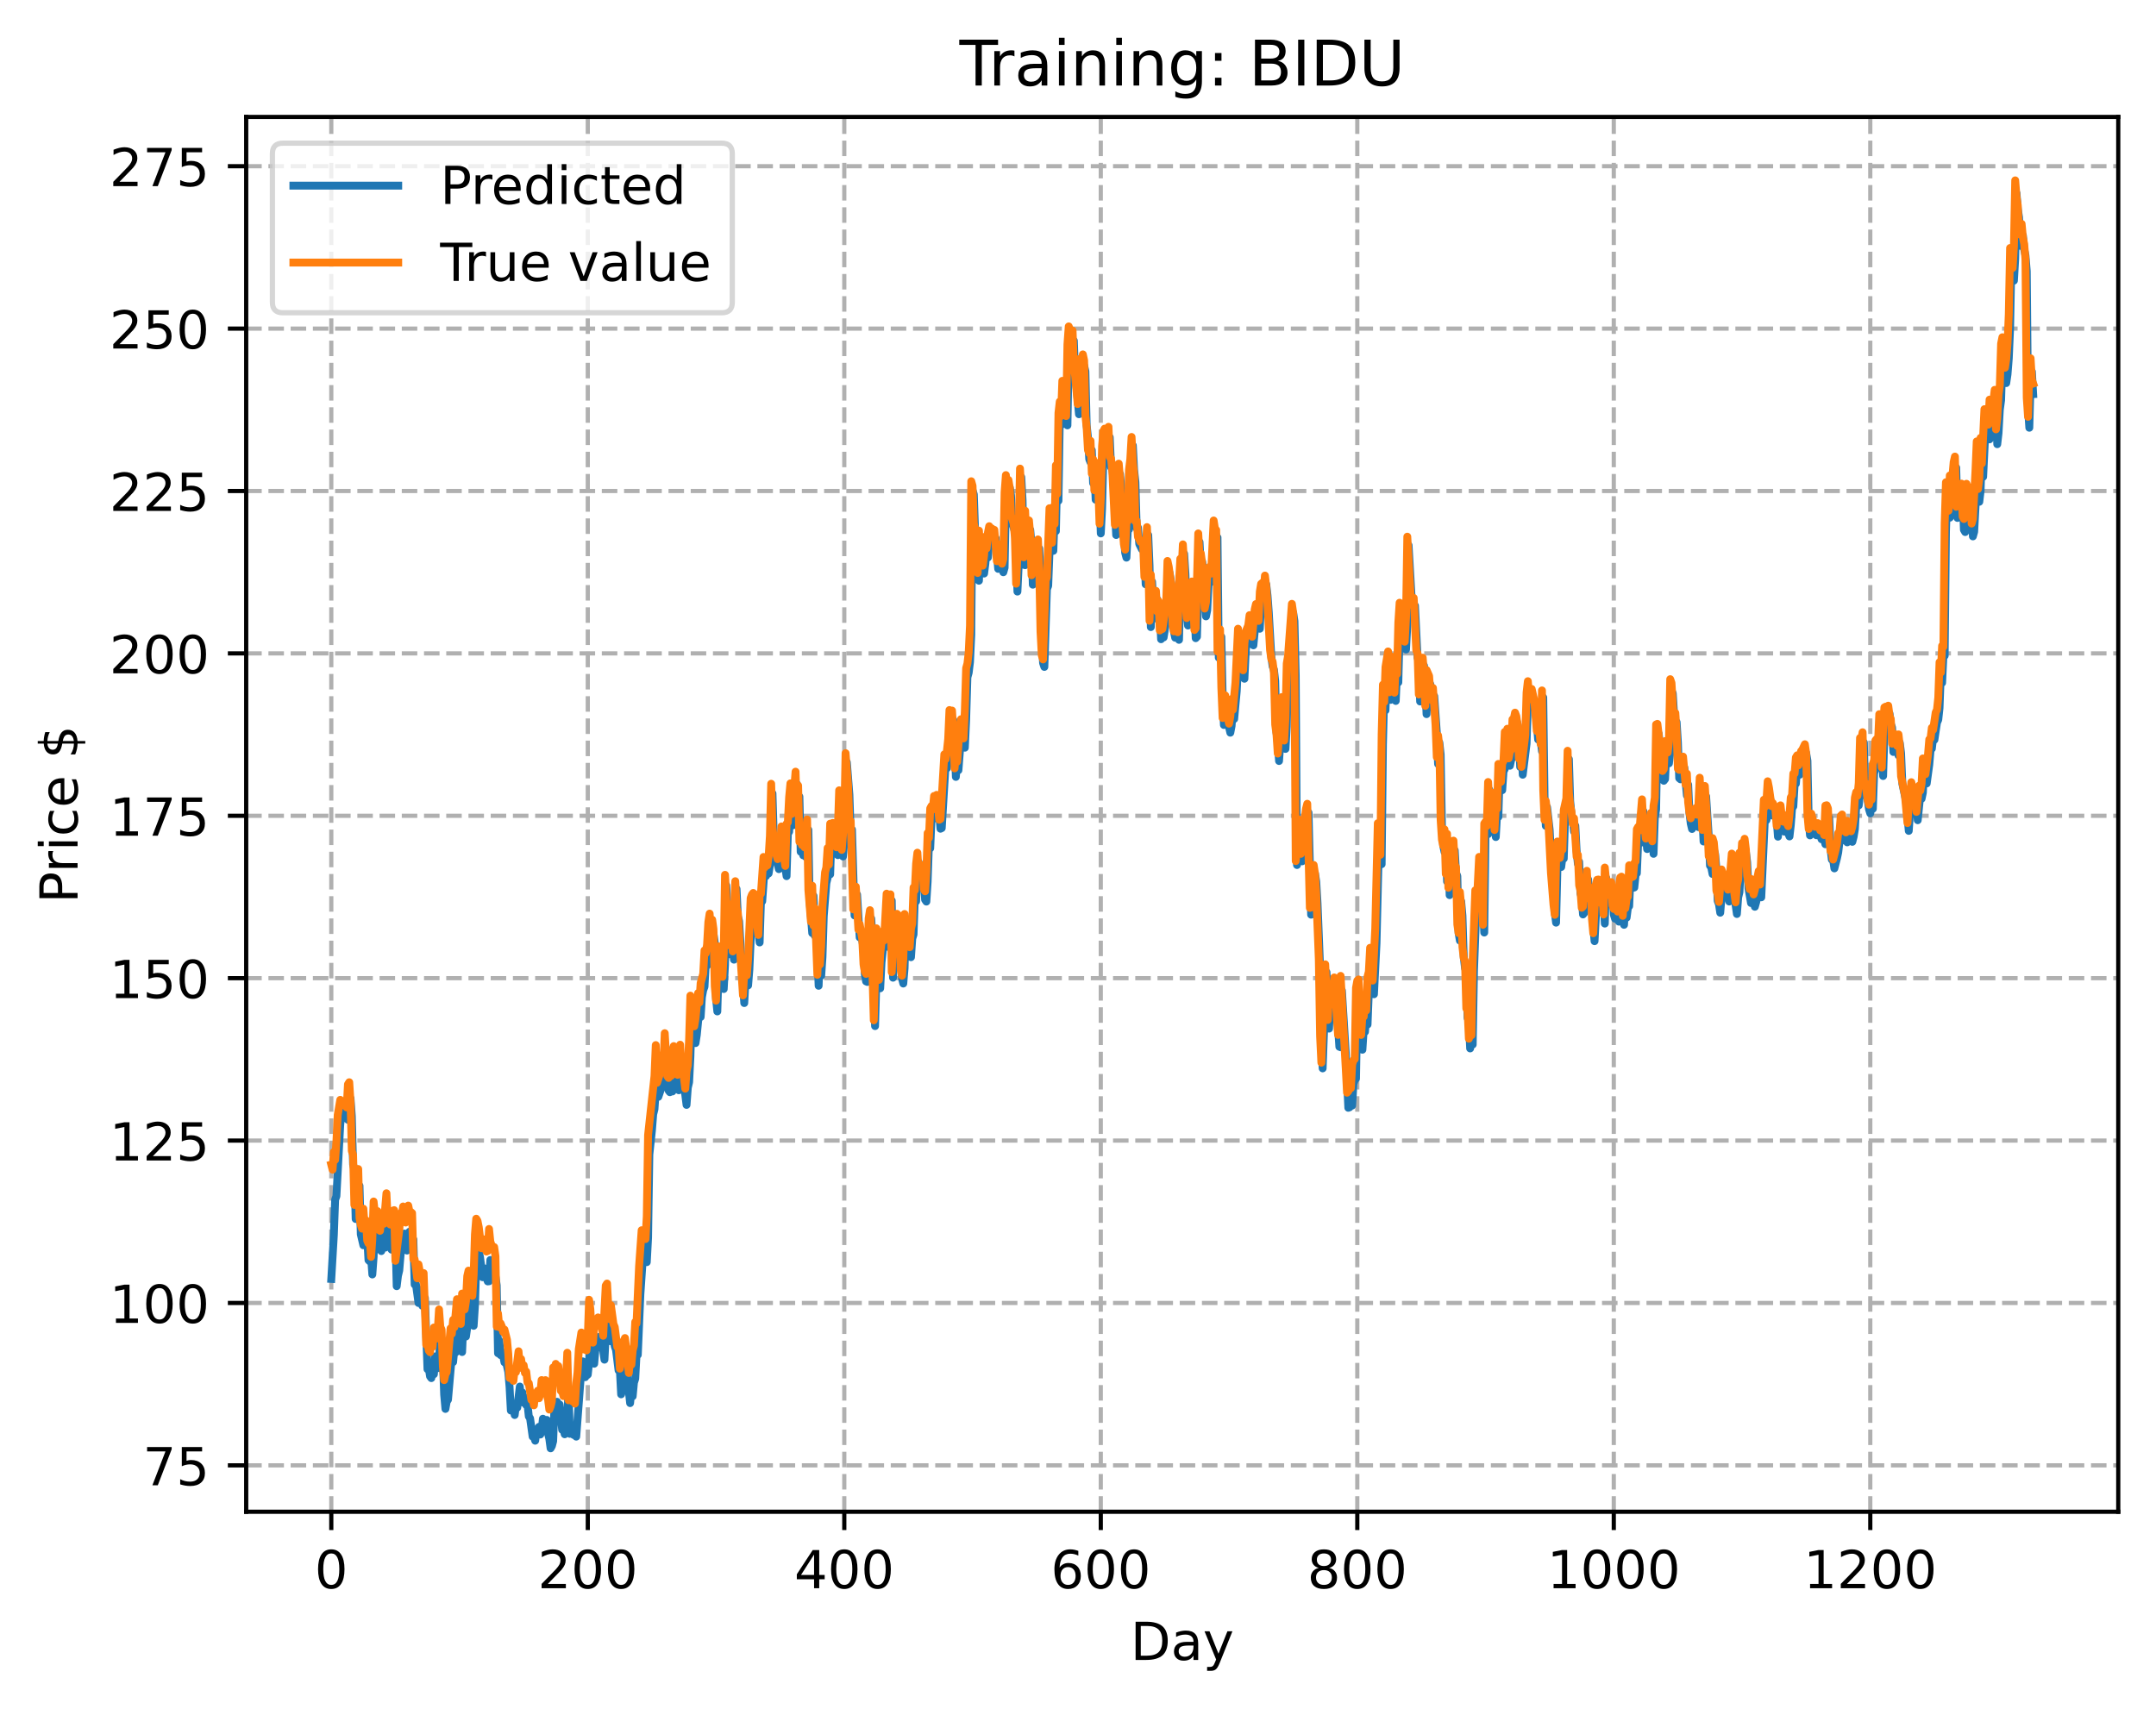 <?xml version="1.0" encoding="utf-8" standalone="no"?>
<!DOCTYPE svg PUBLIC "-//W3C//DTD SVG 1.1//EN"
  "http://www.w3.org/Graphics/SVG/1.1/DTD/svg11.dtd">
<!-- Created with matplotlib (https://matplotlib.org/) -->
<svg height="325.986pt" version="1.1" viewBox="0 0 411.286 325.986" width="411.286pt" xmlns="http://www.w3.org/2000/svg" xmlns:xlink="http://www.w3.org/1999/xlink">
 <defs>
  <style type="text/css">
*{stroke-linecap:butt;stroke-linejoin:round;}
  </style>
 </defs>
 <g id="figure_1">
  <g id="patch_1">
   <path d="M 0 325.986 
L 411.286 325.986 
L 411.286 0 
L 0 0 
z
" style="fill:#ffffff;"/>
  </g>
  <g id="axes_1">
   <g id="patch_2">
    <path d="M 46.966 288.43 
L 404.086 288.43 
L 404.086 22.318 
L 46.966 22.318 
z
" style="fill:#ffffff;"/>
   </g>
   <g id="matplotlib.axis_1">
    <g id="xtick_1">
     <g id="line2d_1">
      <path clip-path="url(#p10e1ae0914)" d="M 63.198 288.43 
L 63.198 22.318 
" style="fill:none;stroke:#b0b0b0;stroke-dasharray:2.96,1.28;stroke-dashoffset:0;stroke-width:0.8;"/>
     </g>
     <g id="line2d_2">
      <defs>
       <path d="M 0 0 
L 0 3.5 
" id="m8ed1669a1d" style="stroke:#000000;stroke-width:0.8;"/>
      </defs>
      <g>
       <use style="stroke:#000000;stroke-width:0.8;" x="63.198" xlink:href="#m8ed1669a1d" y="288.43"/>
      </g>
     </g>
     <g id="text_1">
      <!-- 0 -->
      <defs>
       <path d="M 31.781 66.406 
Q 24.172 66.406 20.328 58.906 
Q 16.5 51.422 16.5 36.375 
Q 16.5 21.391 20.328 13.891 
Q 24.172 6.391 31.781 6.391 
Q 39.453 6.391 43.281 13.891 
Q 47.125 21.391 47.125 36.375 
Q 47.125 51.422 43.281 58.906 
Q 39.453 66.406 31.781 66.406 
z
M 31.781 74.219 
Q 44.047 74.219 50.516 64.516 
Q 56.984 54.828 56.984 36.375 
Q 56.984 17.969 50.516 8.266 
Q 44.047 -1.422 31.781 -1.422 
Q 19.531 -1.422 13.062 8.266 
Q 6.594 17.969 6.594 36.375 
Q 6.594 54.828 13.062 64.516 
Q 19.531 74.219 31.781 74.219 
z
" id="DejaVuSans-48"/>
      </defs>
      <g transform="translate(60.017 303.029)scale(0.1 -0.1)">
       <use xlink:href="#DejaVuSans-48"/>
      </g>
     </g>
    </g>
    <g id="xtick_2">
     <g id="line2d_3">
      <path clip-path="url(#p10e1ae0914)" d="M 112.129 288.43 
L 112.129 22.318 
" style="fill:none;stroke:#b0b0b0;stroke-dasharray:2.96,1.28;stroke-dashoffset:0;stroke-width:0.8;"/>
     </g>
     <g id="line2d_4">
      <g>
       <use style="stroke:#000000;stroke-width:0.8;" x="112.129" xlink:href="#m8ed1669a1d" y="288.43"/>
      </g>
     </g>
     <g id="text_2">
      <!-- 200 -->
      <defs>
       <path d="M 19.188 8.297 
L 53.609 8.297 
L 53.609 0 
L 7.328 0 
L 7.328 8.297 
Q 12.938 14.109 22.625 23.891 
Q 32.328 33.688 34.812 36.531 
Q 39.547 41.844 41.422 45.531 
Q 43.312 49.219 43.312 52.781 
Q 43.312 58.594 39.234 62.25 
Q 35.156 65.922 28.609 65.922 
Q 23.969 65.922 18.812 64.312 
Q 13.672 62.703 7.812 59.422 
L 7.812 69.391 
Q 13.766 71.781 18.938 73 
Q 24.125 74.219 28.422 74.219 
Q 39.75 74.219 46.484 68.547 
Q 53.219 62.891 53.219 53.422 
Q 53.219 48.922 51.531 44.891 
Q 49.859 40.875 45.406 35.406 
Q 44.188 33.984 37.641 27.219 
Q 31.109 20.453 19.188 8.297 
z
" id="DejaVuSans-50"/>
      </defs>
      <g transform="translate(102.585 303.029)scale(0.1 -0.1)">
       <use xlink:href="#DejaVuSans-50"/>
       <use x="63.623" xlink:href="#DejaVuSans-48"/>
       <use x="127.246" xlink:href="#DejaVuSans-48"/>
      </g>
     </g>
    </g>
    <g id="xtick_3">
     <g id="line2d_5">
      <path clip-path="url(#p10e1ae0914)" d="M 161.06 288.43 
L 161.06 22.318 
" style="fill:none;stroke:#b0b0b0;stroke-dasharray:2.96,1.28;stroke-dashoffset:0;stroke-width:0.8;"/>
     </g>
     <g id="line2d_6">
      <g>
       <use style="stroke:#000000;stroke-width:0.8;" x="161.06" xlink:href="#m8ed1669a1d" y="288.43"/>
      </g>
     </g>
     <g id="text_3">
      <!-- 400 -->
      <defs>
       <path d="M 37.797 64.312 
L 12.891 25.391 
L 37.797 25.391 
z
M 35.203 72.906 
L 47.609 72.906 
L 47.609 25.391 
L 58.016 25.391 
L 58.016 17.188 
L 47.609 17.188 
L 47.609 0 
L 37.797 0 
L 37.797 17.188 
L 4.891 17.188 
L 4.891 26.703 
z
" id="DejaVuSans-52"/>
      </defs>
      <g transform="translate(151.516 303.029)scale(0.1 -0.1)">
       <use xlink:href="#DejaVuSans-52"/>
       <use x="63.623" xlink:href="#DejaVuSans-48"/>
       <use x="127.246" xlink:href="#DejaVuSans-48"/>
      </g>
     </g>
    </g>
    <g id="xtick_4">
     <g id="line2d_7">
      <path clip-path="url(#p10e1ae0914)" d="M 209.99 288.43 
L 209.99 22.318 
" style="fill:none;stroke:#b0b0b0;stroke-dasharray:2.96,1.28;stroke-dashoffset:0;stroke-width:0.8;"/>
     </g>
     <g id="line2d_8">
      <g>
       <use style="stroke:#000000;stroke-width:0.8;" x="209.99" xlink:href="#m8ed1669a1d" y="288.43"/>
      </g>
     </g>
     <g id="text_4">
      <!-- 600 -->
      <defs>
       <path d="M 33.016 40.375 
Q 26.375 40.375 22.484 35.828 
Q 18.609 31.297 18.609 23.391 
Q 18.609 15.531 22.484 10.953 
Q 26.375 6.391 33.016 6.391 
Q 39.656 6.391 43.531 10.953 
Q 47.406 15.531 47.406 23.391 
Q 47.406 31.297 43.531 35.828 
Q 39.656 40.375 33.016 40.375 
z
M 52.594 71.297 
L 52.594 62.312 
Q 48.875 64.062 45.094 64.984 
Q 41.312 65.922 37.594 65.922 
Q 27.828 65.922 22.672 59.328 
Q 17.531 52.734 16.797 39.406 
Q 19.672 43.656 24.016 45.922 
Q 28.375 48.188 33.594 48.188 
Q 44.578 48.188 50.953 41.516 
Q 57.328 34.859 57.328 23.391 
Q 57.328 12.156 50.688 5.359 
Q 44.047 -1.422 33.016 -1.422 
Q 20.359 -1.422 13.672 8.266 
Q 6.984 17.969 6.984 36.375 
Q 6.984 53.656 15.188 63.938 
Q 23.391 74.219 37.203 74.219 
Q 40.922 74.219 44.703 73.484 
Q 48.484 72.75 52.594 71.297 
z
" id="DejaVuSans-54"/>
      </defs>
      <g transform="translate(200.446 303.029)scale(0.1 -0.1)">
       <use xlink:href="#DejaVuSans-54"/>
       <use x="63.623" xlink:href="#DejaVuSans-48"/>
       <use x="127.246" xlink:href="#DejaVuSans-48"/>
      </g>
     </g>
    </g>
    <g id="xtick_5">
     <g id="line2d_9">
      <path clip-path="url(#p10e1ae0914)" d="M 258.921 288.43 
L 258.921 22.318 
" style="fill:none;stroke:#b0b0b0;stroke-dasharray:2.96,1.28;stroke-dashoffset:0;stroke-width:0.8;"/>
     </g>
     <g id="line2d_10">
      <g>
       <use style="stroke:#000000;stroke-width:0.8;" x="258.921" xlink:href="#m8ed1669a1d" y="288.43"/>
      </g>
     </g>
     <g id="text_5">
      <!-- 800 -->
      <defs>
       <path d="M 31.781 34.625 
Q 24.75 34.625 20.719 30.859 
Q 16.703 27.094 16.703 20.516 
Q 16.703 13.922 20.719 10.156 
Q 24.75 6.391 31.781 6.391 
Q 38.812 6.391 42.859 10.172 
Q 46.922 13.969 46.922 20.516 
Q 46.922 27.094 42.891 30.859 
Q 38.875 34.625 31.781 34.625 
z
M 21.922 38.812 
Q 15.578 40.375 12.031 44.719 
Q 8.5 49.078 8.5 55.328 
Q 8.5 64.062 14.719 69.141 
Q 20.953 74.219 31.781 74.219 
Q 42.672 74.219 48.875 69.141 
Q 55.078 64.062 55.078 55.328 
Q 55.078 49.078 51.531 44.719 
Q 48 40.375 41.703 38.812 
Q 48.828 37.156 52.797 32.312 
Q 56.781 27.484 56.781 20.516 
Q 56.781 9.906 50.312 4.234 
Q 43.844 -1.422 31.781 -1.422 
Q 19.734 -1.422 13.25 4.234 
Q 6.781 9.906 6.781 20.516 
Q 6.781 27.484 10.781 32.312 
Q 14.797 37.156 21.922 38.812 
z
M 18.312 54.391 
Q 18.312 48.734 21.844 45.562 
Q 25.391 42.391 31.781 42.391 
Q 38.141 42.391 41.719 45.562 
Q 45.312 48.734 45.312 54.391 
Q 45.312 60.062 41.719 63.234 
Q 38.141 66.406 31.781 66.406 
Q 25.391 66.406 21.844 63.234 
Q 18.312 60.062 18.312 54.391 
z
" id="DejaVuSans-56"/>
      </defs>
      <g transform="translate(249.377 303.029)scale(0.1 -0.1)">
       <use xlink:href="#DejaVuSans-56"/>
       <use x="63.623" xlink:href="#DejaVuSans-48"/>
       <use x="127.246" xlink:href="#DejaVuSans-48"/>
      </g>
     </g>
    </g>
    <g id="xtick_6">
     <g id="line2d_11">
      <path clip-path="url(#p10e1ae0914)" d="M 307.851 288.43 
L 307.851 22.318 
" style="fill:none;stroke:#b0b0b0;stroke-dasharray:2.96,1.28;stroke-dashoffset:0;stroke-width:0.8;"/>
     </g>
     <g id="line2d_12">
      <g>
       <use style="stroke:#000000;stroke-width:0.8;" x="307.851" xlink:href="#m8ed1669a1d" y="288.43"/>
      </g>
     </g>
     <g id="text_6">
      <!-- 1000 -->
      <defs>
       <path d="M 12.406 8.297 
L 28.516 8.297 
L 28.516 63.922 
L 10.984 60.406 
L 10.984 69.391 
L 28.422 72.906 
L 38.281 72.906 
L 38.281 8.297 
L 54.391 8.297 
L 54.391 0 
L 12.406 0 
z
" id="DejaVuSans-49"/>
      </defs>
      <g transform="translate(295.126 303.029)scale(0.1 -0.1)">
       <use xlink:href="#DejaVuSans-49"/>
       <use x="63.623" xlink:href="#DejaVuSans-48"/>
       <use x="127.246" xlink:href="#DejaVuSans-48"/>
       <use x="190.869" xlink:href="#DejaVuSans-48"/>
      </g>
     </g>
    </g>
    <g id="xtick_7">
     <g id="line2d_13">
      <path clip-path="url(#p10e1ae0914)" d="M 356.782 288.43 
L 356.782 22.318 
" style="fill:none;stroke:#b0b0b0;stroke-dasharray:2.96,1.28;stroke-dashoffset:0;stroke-width:0.8;"/>
     </g>
     <g id="line2d_14">
      <g>
       <use style="stroke:#000000;stroke-width:0.8;" x="356.782" xlink:href="#m8ed1669a1d" y="288.43"/>
      </g>
     </g>
     <g id="text_7">
      <!-- 1200 -->
      <g transform="translate(344.057 303.029)scale(0.1 -0.1)">
       <use xlink:href="#DejaVuSans-49"/>
       <use x="63.623" xlink:href="#DejaVuSans-50"/>
       <use x="127.246" xlink:href="#DejaVuSans-48"/>
       <use x="190.869" xlink:href="#DejaVuSans-48"/>
      </g>
     </g>
    </g>
    <g id="text_8">
     <!-- Day -->
     <defs>
      <path d="M 19.672 64.797 
L 19.672 8.109 
L 31.594 8.109 
Q 46.688 8.109 53.688 14.938 
Q 60.688 21.781 60.688 36.531 
Q 60.688 51.172 53.688 57.984 
Q 46.688 64.797 31.594 64.797 
z
M 9.812 72.906 
L 30.078 72.906 
Q 51.266 72.906 61.172 64.094 
Q 71.094 55.281 71.094 36.531 
Q 71.094 17.672 61.125 8.828 
Q 51.172 0 30.078 0 
L 9.812 0 
z
" id="DejaVuSans-68"/>
      <path d="M 34.281 27.484 
Q 23.391 27.484 19.188 25 
Q 14.984 22.516 14.984 16.5 
Q 14.984 11.719 18.141 8.906 
Q 21.297 6.109 26.703 6.109 
Q 34.188 6.109 38.703 11.406 
Q 43.219 16.703 43.219 25.484 
L 43.219 27.484 
z
M 52.203 31.203 
L 52.203 0 
L 43.219 0 
L 43.219 8.297 
Q 40.141 3.328 35.547 0.953 
Q 30.953 -1.422 24.312 -1.422 
Q 15.922 -1.422 10.953 3.297 
Q 6 8.016 6 15.922 
Q 6 25.141 12.172 29.828 
Q 18.359 34.516 30.609 34.516 
L 43.219 34.516 
L 43.219 35.406 
Q 43.219 41.609 39.141 45 
Q 35.062 48.391 27.688 48.391 
Q 23 48.391 18.547 47.266 
Q 14.109 46.141 10.016 43.891 
L 10.016 52.203 
Q 14.938 54.109 19.578 55.047 
Q 24.219 56 28.609 56 
Q 40.484 56 46.344 49.844 
Q 52.203 43.703 52.203 31.203 
z
" id="DejaVuSans-97"/>
      <path d="M 32.172 -5.078 
Q 28.375 -14.844 24.75 -17.812 
Q 21.141 -20.797 15.094 -20.797 
L 7.906 -20.797 
L 7.906 -13.281 
L 13.188 -13.281 
Q 16.891 -13.281 18.938 -11.516 
Q 21 -9.766 23.484 -3.219 
L 25.094 0.875 
L 2.984 54.688 
L 12.5 54.688 
L 29.594 11.922 
L 46.688 54.688 
L 56.203 54.688 
z
" id="DejaVuSans-121"/>
     </defs>
     <g transform="translate(215.652 316.707)scale(0.1 -0.1)">
      <use xlink:href="#DejaVuSans-68"/>
      <use x="77.002" xlink:href="#DejaVuSans-97"/>
      <use x="138.281" xlink:href="#DejaVuSans-121"/>
     </g>
    </g>
   </g>
   <g id="matplotlib.axis_2">
    <g id="ytick_1">
     <g id="line2d_15">
      <path clip-path="url(#p10e1ae0914)" d="M 46.966 279.581 
L 404.086 279.581 
" style="fill:none;stroke:#b0b0b0;stroke-dasharray:2.96,1.28;stroke-dashoffset:0;stroke-width:0.8;"/>
     </g>
     <g id="line2d_16">
      <defs>
       <path d="M 0 0 
L -3.5 0 
" id="mcb161db2bc" style="stroke:#000000;stroke-width:0.8;"/>
      </defs>
      <g>
       <use style="stroke:#000000;stroke-width:0.8;" x="46.966" xlink:href="#mcb161db2bc" y="279.581"/>
      </g>
     </g>
     <g id="text_9">
      <!-- 75 -->
      <defs>
       <path d="M 8.203 72.906 
L 55.078 72.906 
L 55.078 68.703 
L 28.609 0 
L 18.312 0 
L 43.219 64.594 
L 8.203 64.594 
z
" id="DejaVuSans-55"/>
       <path d="M 10.797 72.906 
L 49.516 72.906 
L 49.516 64.594 
L 19.828 64.594 
L 19.828 46.734 
Q 21.969 47.469 24.109 47.828 
Q 26.266 48.188 28.422 48.188 
Q 40.625 48.188 47.75 41.5 
Q 54.891 34.812 54.891 23.391 
Q 54.891 11.625 47.562 5.094 
Q 40.234 -1.422 26.906 -1.422 
Q 22.312 -1.422 17.547 -0.641 
Q 12.797 0.141 7.719 1.703 
L 7.719 11.625 
Q 12.109 9.234 16.797 8.062 
Q 21.484 6.891 26.703 6.891 
Q 35.156 6.891 40.078 11.328 
Q 45.016 15.766 45.016 23.391 
Q 45.016 31 40.078 35.438 
Q 35.156 39.891 26.703 39.891 
Q 22.75 39.891 18.812 39.016 
Q 14.891 38.141 10.797 36.281 
z
" id="DejaVuSans-53"/>
      </defs>
      <g transform="translate(27.241 283.38)scale(0.1 -0.1)">
       <use xlink:href="#DejaVuSans-55"/>
       <use x="63.623" xlink:href="#DejaVuSans-53"/>
      </g>
     </g>
    </g>
    <g id="ytick_2">
     <g id="line2d_17">
      <path clip-path="url(#p10e1ae0914)" d="M 46.966 248.597 
L 404.086 248.597 
" style="fill:none;stroke:#b0b0b0;stroke-dasharray:2.96,1.28;stroke-dashoffset:0;stroke-width:0.8;"/>
     </g>
     <g id="line2d_18">
      <g>
       <use style="stroke:#000000;stroke-width:0.8;" x="46.966" xlink:href="#mcb161db2bc" y="248.597"/>
      </g>
     </g>
     <g id="text_10">
      <!-- 100 -->
      <g transform="translate(20.878 252.397)scale(0.1 -0.1)">
       <use xlink:href="#DejaVuSans-49"/>
       <use x="63.623" xlink:href="#DejaVuSans-48"/>
       <use x="127.246" xlink:href="#DejaVuSans-48"/>
      </g>
     </g>
    </g>
    <g id="ytick_3">
     <g id="line2d_19">
      <path clip-path="url(#p10e1ae0914)" d="M 46.966 217.614 
L 404.086 217.614 
" style="fill:none;stroke:#b0b0b0;stroke-dasharray:2.96,1.28;stroke-dashoffset:0;stroke-width:0.8;"/>
     </g>
     <g id="line2d_20">
      <g>
       <use style="stroke:#000000;stroke-width:0.8;" x="46.966" xlink:href="#mcb161db2bc" y="217.614"/>
      </g>
     </g>
     <g id="text_11">
      <!-- 125 -->
      <g transform="translate(20.878 221.413)scale(0.1 -0.1)">
       <use xlink:href="#DejaVuSans-49"/>
       <use x="63.623" xlink:href="#DejaVuSans-50"/>
       <use x="127.246" xlink:href="#DejaVuSans-53"/>
      </g>
     </g>
    </g>
    <g id="ytick_4">
     <g id="line2d_21">
      <path clip-path="url(#p10e1ae0914)" d="M 46.966 186.63 
L 404.086 186.63 
" style="fill:none;stroke:#b0b0b0;stroke-dasharray:2.96,1.28;stroke-dashoffset:0;stroke-width:0.8;"/>
     </g>
     <g id="line2d_22">
      <g>
       <use style="stroke:#000000;stroke-width:0.8;" x="46.966" xlink:href="#mcb161db2bc" y="186.63"/>
      </g>
     </g>
     <g id="text_12">
      <!-- 150 -->
      <g transform="translate(20.878 190.429)scale(0.1 -0.1)">
       <use xlink:href="#DejaVuSans-49"/>
       <use x="63.623" xlink:href="#DejaVuSans-53"/>
       <use x="127.246" xlink:href="#DejaVuSans-48"/>
      </g>
     </g>
    </g>
    <g id="ytick_5">
     <g id="line2d_23">
      <path clip-path="url(#p10e1ae0914)" d="M 46.966 155.647 
L 404.086 155.647 
" style="fill:none;stroke:#b0b0b0;stroke-dasharray:2.96,1.28;stroke-dashoffset:0;stroke-width:0.8;"/>
     </g>
     <g id="line2d_24">
      <g>
       <use style="stroke:#000000;stroke-width:0.8;" x="46.966" xlink:href="#mcb161db2bc" y="155.647"/>
      </g>
     </g>
     <g id="text_13">
      <!-- 175 -->
      <g transform="translate(20.878 159.446)scale(0.1 -0.1)">
       <use xlink:href="#DejaVuSans-49"/>
       <use x="63.623" xlink:href="#DejaVuSans-55"/>
       <use x="127.246" xlink:href="#DejaVuSans-53"/>
      </g>
     </g>
    </g>
    <g id="ytick_6">
     <g id="line2d_25">
      <path clip-path="url(#p10e1ae0914)" d="M 46.966 124.663 
L 404.086 124.663 
" style="fill:none;stroke:#b0b0b0;stroke-dasharray:2.96,1.28;stroke-dashoffset:0;stroke-width:0.8;"/>
     </g>
     <g id="line2d_26">
      <g>
       <use style="stroke:#000000;stroke-width:0.8;" x="46.966" xlink:href="#mcb161db2bc" y="124.663"/>
      </g>
     </g>
     <g id="text_14">
      <!-- 200 -->
      <g transform="translate(20.878 128.462)scale(0.1 -0.1)">
       <use xlink:href="#DejaVuSans-50"/>
       <use x="63.623" xlink:href="#DejaVuSans-48"/>
       <use x="127.246" xlink:href="#DejaVuSans-48"/>
      </g>
     </g>
    </g>
    <g id="ytick_7">
     <g id="line2d_27">
      <path clip-path="url(#p10e1ae0914)" d="M 46.966 93.679 
L 404.086 93.679 
" style="fill:none;stroke:#b0b0b0;stroke-dasharray:2.96,1.28;stroke-dashoffset:0;stroke-width:0.8;"/>
     </g>
     <g id="line2d_28">
      <g>
       <use style="stroke:#000000;stroke-width:0.8;" x="46.966" xlink:href="#mcb161db2bc" y="93.679"/>
      </g>
     </g>
     <g id="text_15">
      <!-- 225 -->
      <g transform="translate(20.878 97.479)scale(0.1 -0.1)">
       <use xlink:href="#DejaVuSans-50"/>
       <use x="63.623" xlink:href="#DejaVuSans-50"/>
       <use x="127.246" xlink:href="#DejaVuSans-53"/>
      </g>
     </g>
    </g>
    <g id="ytick_8">
     <g id="line2d_29">
      <path clip-path="url(#p10e1ae0914)" d="M 46.966 62.696 
L 404.086 62.696 
" style="fill:none;stroke:#b0b0b0;stroke-dasharray:2.96,1.28;stroke-dashoffset:0;stroke-width:0.8;"/>
     </g>
     <g id="line2d_30">
      <g>
       <use style="stroke:#000000;stroke-width:0.8;" x="46.966" xlink:href="#mcb161db2bc" y="62.696"/>
      </g>
     </g>
     <g id="text_16">
      <!-- 250 -->
      <g transform="translate(20.878 66.495)scale(0.1 -0.1)">
       <use xlink:href="#DejaVuSans-50"/>
       <use x="63.623" xlink:href="#DejaVuSans-53"/>
       <use x="127.246" xlink:href="#DejaVuSans-48"/>
      </g>
     </g>
    </g>
    <g id="ytick_9">
     <g id="line2d_31">
      <path clip-path="url(#p10e1ae0914)" d="M 46.966 31.712 
L 404.086 31.712 
" style="fill:none;stroke:#b0b0b0;stroke-dasharray:2.96,1.28;stroke-dashoffset:0;stroke-width:0.8;"/>
     </g>
     <g id="line2d_32">
      <g>
       <use style="stroke:#000000;stroke-width:0.8;" x="46.966" xlink:href="#mcb161db2bc" y="31.712"/>
      </g>
     </g>
     <g id="text_17">
      <!-- 275 -->
      <g transform="translate(20.878 35.512)scale(0.1 -0.1)">
       <use xlink:href="#DejaVuSans-50"/>
       <use x="63.623" xlink:href="#DejaVuSans-55"/>
       <use x="127.246" xlink:href="#DejaVuSans-53"/>
      </g>
     </g>
    </g>
    <g id="text_18">
     <!-- Price $ -->
     <defs>
      <path d="M 19.672 64.797 
L 19.672 37.406 
L 32.078 37.406 
Q 38.969 37.406 42.719 40.969 
Q 46.484 44.531 46.484 51.125 
Q 46.484 57.672 42.719 61.234 
Q 38.969 64.797 32.078 64.797 
z
M 9.812 72.906 
L 32.078 72.906 
Q 44.344 72.906 50.609 67.359 
Q 56.891 61.812 56.891 51.125 
Q 56.891 40.328 50.609 34.812 
Q 44.344 29.297 32.078 29.297 
L 19.672 29.297 
L 19.672 0 
L 9.812 0 
z
" id="DejaVuSans-80"/>
      <path d="M 41.109 46.297 
Q 39.594 47.172 37.812 47.578 
Q 36.031 48 33.891 48 
Q 26.266 48 22.188 43.047 
Q 18.109 38.094 18.109 28.812 
L 18.109 0 
L 9.078 0 
L 9.078 54.688 
L 18.109 54.688 
L 18.109 46.188 
Q 20.953 51.172 25.484 53.578 
Q 30.031 56 36.531 56 
Q 37.453 56 38.578 55.875 
Q 39.703 55.766 41.062 55.516 
z
" id="DejaVuSans-114"/>
      <path d="M 9.422 54.688 
L 18.406 54.688 
L 18.406 0 
L 9.422 0 
z
M 9.422 75.984 
L 18.406 75.984 
L 18.406 64.594 
L 9.422 64.594 
z
" id="DejaVuSans-105"/>
      <path d="M 48.781 52.594 
L 48.781 44.188 
Q 44.969 46.297 41.141 47.344 
Q 37.312 48.391 33.406 48.391 
Q 24.656 48.391 19.812 42.844 
Q 14.984 37.312 14.984 27.297 
Q 14.984 17.281 19.812 11.734 
Q 24.656 6.203 33.406 6.203 
Q 37.312 6.203 41.141 7.25 
Q 44.969 8.297 48.781 10.406 
L 48.781 2.094 
Q 45.016 0.344 40.984 -0.531 
Q 36.969 -1.422 32.422 -1.422 
Q 20.062 -1.422 12.781 6.344 
Q 5.516 14.109 5.516 27.297 
Q 5.516 40.672 12.859 48.328 
Q 20.219 56 33.016 56 
Q 37.156 56 41.109 55.141 
Q 45.062 54.297 48.781 52.594 
z
" id="DejaVuSans-99"/>
      <path d="M 56.203 29.594 
L 56.203 25.203 
L 14.891 25.203 
Q 15.484 15.922 20.484 11.062 
Q 25.484 6.203 34.422 6.203 
Q 39.594 6.203 44.453 7.469 
Q 49.312 8.734 54.109 11.281 
L 54.109 2.781 
Q 49.266 0.734 44.188 -0.344 
Q 39.109 -1.422 33.891 -1.422 
Q 20.797 -1.422 13.156 6.188 
Q 5.516 13.812 5.516 26.812 
Q 5.516 40.234 12.766 48.109 
Q 20.016 56 32.328 56 
Q 43.359 56 49.781 48.891 
Q 56.203 41.797 56.203 29.594 
z
M 47.219 32.234 
Q 47.125 39.594 43.094 43.984 
Q 39.062 48.391 32.422 48.391 
Q 24.906 48.391 20.391 44.141 
Q 15.875 39.891 15.188 32.172 
z
" id="DejaVuSans-101"/>
      <path id="DejaVuSans-32"/>
      <path d="M 33.797 -14.703 
L 28.906 -14.703 
L 28.859 0 
Q 23.734 0.094 18.609 1.188 
Q 13.484 2.297 8.297 4.5 
L 8.297 13.281 
Q 13.281 10.156 18.375 8.562 
Q 23.484 6.984 28.906 6.938 
L 28.906 29.203 
Q 18.109 30.953 13.203 35.156 
Q 8.297 39.359 8.297 46.688 
Q 8.297 54.641 13.625 59.219 
Q 18.953 63.812 28.906 64.5 
L 28.906 75.984 
L 33.797 75.984 
L 33.797 64.656 
Q 38.328 64.453 42.578 63.688 
Q 46.828 62.938 50.875 61.625 
L 50.875 53.078 
Q 46.828 55.125 42.547 56.25 
Q 38.281 57.375 33.797 57.562 
L 33.797 36.719 
Q 44.875 35.016 50.094 30.609 
Q 55.328 26.219 55.328 18.609 
Q 55.328 10.359 49.781 5.594 
Q 44.234 0.828 33.797 0.094 
z
M 28.906 37.594 
L 28.906 57.625 
Q 23.25 56.984 20.266 54.391 
Q 17.281 51.812 17.281 47.516 
Q 17.281 43.312 20.031 40.969 
Q 22.797 38.625 28.906 37.594 
z
M 33.797 28.219 
L 33.797 7.078 
Q 39.984 7.906 43.141 10.594 
Q 46.297 13.281 46.297 17.672 
Q 46.297 21.969 43.281 24.5 
Q 40.281 27.047 33.797 28.219 
z
" id="DejaVuSans-36"/>
     </defs>
     <g transform="translate(14.798 172.342)rotate(-90)scale(0.1 -0.1)">
      <use xlink:href="#DejaVuSans-80"/>
      <use x="58.553" xlink:href="#DejaVuSans-114"/>
      <use x="99.666" xlink:href="#DejaVuSans-105"/>
      <use x="127.449" xlink:href="#DejaVuSans-99"/>
      <use x="182.43" xlink:href="#DejaVuSans-101"/>
      <use x="243.953" xlink:href="#DejaVuSans-32"/>
      <use x="275.74" xlink:href="#DejaVuSans-36"/>
     </g>
    </g>
   </g>
   <g id="line2d_33">
    <path clip-path="url(#p10e1ae0914)" d="M 63.198 244.014 
L 63.688 235.592 
L 63.932 228.891 
L 64.177 228.218 
L 64.911 214.454 
L 65.156 212.675 
L 65.4 212.695 
L 65.645 212.166 
L 66.134 212.92 
L 66.379 213.656 
L 66.623 209.581 
L 66.868 209.574 
L 67.113 212.953 
L 67.357 222.171 
L 67.602 223.118 
L 67.847 232.577 
L 68.336 230.803 
L 68.581 226.24 
L 68.825 235.502 
L 69.315 237.589 
L 69.559 233.952 
L 69.804 237.119 
L 70.049 236.143 
L 70.293 240.426 
L 70.538 240.67 
L 70.783 239.791 
L 71.027 243.162 
L 71.272 239.825 
L 71.517 232.472 
L 71.761 235.611 
L 72.006 237.089 
L 72.251 234.478 
L 72.495 238.262 
L 72.74 238.696 
L 72.984 236.257 
L 73.474 238.044 
L 73.963 232.286 
L 74.208 237.379 
L 74.697 238.429 
L 75.186 235.666 
L 75.431 235.739 
L 75.676 245.397 
L 75.92 243.408 
L 76.165 242.394 
L 76.654 236.607 
L 76.899 237.168 
L 77.144 235.352 
L 77.388 237.552 
L 77.633 238.596 
L 78.122 234.999 
L 78.367 236.262 
L 78.611 236.254 
L 78.856 236.483 
L 79.101 245.087 
L 79.345 245.01 
L 79.835 248.603 
L 80.079 246.073 
L 80.324 248.079 
L 80.569 249.142 
L 80.813 248.857 
L 81.058 247.654 
L 81.547 261.235 
L 81.792 261.047 
L 82.037 262.603 
L 82.281 262.936 
L 82.526 261.163 
L 82.771 262.197 
L 83.015 258.787 
L 83.26 259.66 
L 83.505 261.036 
L 83.749 259.2 
L 83.994 255.422 
L 84.239 258.906 
L 84.483 259.353 
L 84.728 266.094 
L 84.972 268.811 
L 85.217 267.422 
L 85.462 267.056 
L 86.196 258.664 
L 86.44 259.882 
L 86.685 257.203 
L 86.93 258.036 
L 87.419 252.974 
L 87.908 255.469 
L 88.153 257.96 
L 88.398 252.222 
L 88.642 254.429 
L 88.887 255.003 
L 89.132 253.295 
L 89.376 248.949 
L 89.621 247.83 
L 89.866 248.341 
L 90.11 251.386 
L 90.355 252.959 
L 90.599 249.17 
L 90.844 241.583 
L 91.089 238.474 
L 91.333 238.736 
L 91.578 239.895 
L 92.067 243.686 
L 92.312 241.97 
L 92.801 243.806 
L 93.046 244.485 
L 93.291 244.458 
L 93.535 240.397 
L 93.78 242.513 
L 94.269 243.831 
L 94.514 243.449 
L 94.759 245.257 
L 95.003 258.195 
L 95.248 255.789 
L 95.493 258.542 
L 95.737 257.877 
L 95.982 258.607 
L 96.227 259.923 
L 96.471 259.601 
L 96.96 261.731 
L 97.205 264.6 
L 97.45 269.122 
L 97.939 268.258 
L 98.184 269.974 
L 98.428 268.115 
L 98.673 268.581 
L 99.162 264.548 
L 99.407 266.982 
L 99.652 265.67 
L 99.896 267.638 
L 100.141 266.663 
L 100.386 268.083 
L 100.63 267.923 
L 100.875 270.237 
L 101.12 270.608 
L 101.609 274.104 
L 101.854 274.08 
L 102.098 274.877 
L 102.343 272.987 
L 102.832 272.224 
L 103.077 273.698 
L 103.321 273.019 
L 103.566 270.683 
L 104.055 272.051 
L 104.3 270.91 
L 104.545 273.51 
L 104.789 274.523 
L 105.034 276.334 
L 105.279 275.886 
L 105.523 274.962 
L 105.768 268.466 
L 106.013 269.891 
L 106.257 267.447 
L 106.502 269.985 
L 106.747 267.956 
L 107.236 272.789 
L 107.481 272.634 
L 107.725 273.649 
L 107.97 271.007 
L 108.215 270.76 
L 108.459 264.958 
L 108.704 273.568 
L 109.193 272.416 
L 109.438 273.781 
L 109.682 273.314 
L 109.927 274.102 
L 110.906 261.116 
L 111.15 259.737 
L 111.395 262.668 
L 111.64 262.759 
L 111.884 261.855 
L 112.129 262.266 
L 112.374 259.978 
L 112.618 253.042 
L 112.863 254.611 
L 113.108 259.002 
L 113.352 260.191 
L 113.597 257.269 
L 113.842 256.096 
L 114.086 257.066 
L 114.331 255.056 
L 114.575 256.534 
L 115.065 257.597 
L 115.309 259.417 
L 115.799 249.933 
L 116.043 249.686 
L 116.288 253.728 
L 116.533 255.918 
L 116.777 253.013 
L 117.267 256.872 
L 117.511 257.545 
L 118.001 261.471 
L 118.245 261.34 
L 118.49 266.029 
L 118.735 264.897 
L 118.979 261.984 
L 119.469 260.926 
L 120.203 267.706 
L 120.447 265.045 
L 120.692 266.41 
L 120.936 263.811 
L 121.181 263.045 
L 121.426 258.433 
L 121.67 258.499 
L 122.16 246.945 
L 122.649 239.737 
L 122.894 239.539 
L 123.138 240.75 
L 123.383 240.814 
L 123.628 236.179 
L 123.872 220.277 
L 124.362 215.709 
L 124.606 212.599 
L 124.851 211.631 
L 125.096 208.037 
L 125.34 202.103 
L 125.585 209.273 
L 126.319 207.111 
L 126.563 203.89 
L 126.808 205.778 
L 127.053 199.946 
L 127.542 208.072 
L 127.787 208.384 
L 128.031 208.151 
L 128.276 208.244 
L 128.521 206.902 
L 128.765 202.614 
L 129.01 203.805 
L 129.255 203.417 
L 129.499 208.017 
L 129.744 203.466 
L 129.989 202.5 
L 130.233 207.742 
L 130.478 206.938 
L 130.967 210.811 
L 131.212 207.516 
L 131.457 206.479 
L 131.701 201.651 
L 131.946 193.312 
L 132.435 198.835 
L 132.68 199.014 
L 132.924 197.458 
L 133.414 192.452 
L 133.658 194.039 
L 133.903 190.238 
L 134.148 188.91 
L 134.392 188.272 
L 134.637 183.772 
L 134.882 184.241 
L 135.126 182.754 
L 135.371 178.336 
L 135.616 176.822 
L 135.86 180.419 
L 136.105 178.079 
L 136.35 179.853 
L 136.594 190.504 
L 136.839 192.978 
L 137.084 184.853 
L 137.328 182.799 
L 137.818 187.145 
L 138.062 188.703 
L 138.307 184.066 
L 138.551 168.946 
L 139.041 177.801 
L 139.285 182.082 
L 139.53 174.307 
L 139.775 176.574 
L 140.019 183.098 
L 140.509 169.615 
L 140.753 174.791 
L 140.998 175.78 
L 141.487 183.903 
L 141.977 191.377 
L 142.221 186.926 
L 142.466 186.506 
L 142.711 188.016 
L 142.955 184.948 
L 143.445 173.563 
L 143.689 172.587 
L 143.934 172.199 
L 144.178 177.382 
L 144.423 177.557 
L 144.668 177.909 
L 144.912 179.819 
L 145.157 171.985 
L 145.402 171.964 
L 145.891 165.196 
L 146.136 167.152 
L 146.38 165.497 
L 146.625 166.655 
L 146.87 165.086 
L 147.114 161.257 
L 147.359 151.39 
L 147.604 159.505 
L 147.848 161.671 
L 148.093 162.01 
L 148.338 164.79 
L 148.582 165.825 
L 148.827 162.028 
L 149.072 163.455 
L 149.316 159.759 
L 149.561 161.11 
L 149.806 165.599 
L 150.05 167.166 
L 150.295 159.096 
L 150.539 158.681 
L 150.784 154.011 
L 151.029 151.592 
L 151.273 157.467 
L 151.518 155.773 
L 152.007 149.57 
L 152.252 157.317 
L 152.497 151.99 
L 152.741 162.521 
L 152.986 160.295 
L 153.231 163.197 
L 153.475 160.293 
L 153.72 163.482 
L 154.209 158.337 
L 154.454 171.893 
L 154.943 178.03 
L 155.188 170.925 
L 155.433 178.528 
L 155.677 175.449 
L 156.166 188.082 
L 156.411 181.61 
L 156.656 186.166 
L 156.9 182.59 
L 157.145 174.757 
L 157.634 168.517 
L 157.879 167.482 
L 158.124 163.596 
L 158.368 166.823 
L 158.613 159.102 
L 158.858 159.113 
L 159.102 158.626 
L 159.347 160.097 
L 159.592 160.165 
L 159.836 163.157 
L 160.081 159.644 
L 160.326 152.116 
L 160.57 161.892 
L 160.815 163.409 
L 161.304 157.697 
L 161.549 145.446 
L 162.038 151.65 
L 162.283 159.004 
L 162.527 158.278 
L 163.017 174.665 
L 163.261 173.557 
L 163.506 170.688 
L 163.995 178.854 
L 164.24 177.891 
L 164.729 180.918 
L 164.974 185.869 
L 165.219 187.244 
L 165.463 187.349 
L 165.708 185.517 
L 165.953 176.913 
L 166.197 175.26 
L 166.442 178.933 
L 166.931 195.773 
L 167.421 178.506 
L 167.665 186.9 
L 167.91 188.567 
L 168.154 183.685 
L 168.644 179.137 
L 168.888 180.712 
L 169.378 171.896 
L 169.622 176.352 
L 169.867 175.76 
L 170.112 171.834 
L 170.356 186.539 
L 170.601 181.492 
L 170.846 183.08 
L 171.09 177.244 
L 171.335 175.922 
L 171.58 176.265 
L 171.824 178.618 
L 172.069 186.684 
L 172.314 187.654 
L 172.558 184.748 
L 172.803 176.147 
L 173.048 180.665 
L 173.292 180.742 
L 173.782 182.63 
L 174.026 179.073 
L 174.271 178.287 
L 174.515 171.221 
L 174.76 171.988 
L 175.005 166.729 
L 175.249 164.526 
L 175.494 168.501 
L 175.739 166.867 
L 175.983 169.148 
L 176.228 167.418 
L 176.473 171.656 
L 176.717 172.015 
L 176.962 168.194 
L 177.207 160.889 
L 177.451 161.859 
L 177.696 156.254 
L 177.941 155.783 
L 178.185 156.188 
L 178.43 153.519 
L 178.675 155.096 
L 178.919 153.425 
L 179.164 155.278 
L 179.409 158.116 
L 179.653 157.997 
L 180.387 145.754 
L 180.632 146.592 
L 180.876 145.108 
L 181.121 142.836 
L 181.366 137.342 
L 181.61 138.983 
L 181.855 137.357 
L 182.1 141.305 
L 182.344 148.23 
L 182.589 144.995 
L 182.834 146.961 
L 183.323 140.586 
L 183.568 139.005 
L 183.812 139.597 
L 184.057 142.66 
L 184.302 137.458 
L 184.546 129.221 
L 184.791 128.353 
L 185.036 126.329 
L 185.28 121.1 
L 185.525 93.55 
L 185.77 94.335 
L 186.014 101.356 
L 186.259 102.417 
L 186.748 110.802 
L 186.993 102.804 
L 187.237 106.965 
L 187.482 107.435 
L 187.727 109.431 
L 187.971 107.528 
L 188.216 104.081 
L 188.461 106.375 
L 188.705 103.419 
L 188.95 102.199 
L 189.195 102.88 
L 189.439 102.363 
L 189.684 103.62 
L 189.929 102.667 
L 190.418 108.532 
L 190.663 105.392 
L 191.152 107.085 
L 191.397 109.183 
L 191.641 108.319 
L 191.886 95.574 
L 192.13 92.175 
L 192.375 96.055 
L 192.62 92.983 
L 192.864 94.52 
L 193.109 99.775 
L 193.598 101.441 
L 193.843 104.038 
L 194.088 112.873 
L 194.577 102.539 
L 194.822 91.042 
L 195.066 95.395 
L 195.311 107.761 
L 195.556 107.834 
L 195.8 99.107 
L 196.045 104.609 
L 196.534 101.109 
L 196.779 103.906 
L 197.024 111.557 
L 197.513 106.112 
L 197.758 105.201 
L 198.002 107.08 
L 198.247 104.653 
L 198.491 110.212 
L 198.736 121.983 
L 198.981 126.506 
L 199.225 127.244 
L 199.715 112.399 
L 199.959 111.776 
L 200.449 98.674 
L 200.938 105.098 
L 201.183 98.199 
L 201.427 101.347 
L 201.672 90.25 
L 201.917 95.547 
L 202.161 80.264 
L 202.406 78.157 
L 202.651 80.961 
L 202.895 74.361 
L 203.14 79.648 
L 203.385 80.681 
L 203.629 81.156 
L 203.874 67.611 
L 204.118 64.218 
L 204.363 64.882 
L 204.608 71.881 
L 204.852 65.006 
L 205.097 71.855 
L 205.342 73.611 
L 205.831 79.037 
L 206.076 70.608 
L 206.32 72.329 
L 206.565 71.812 
L 206.81 69.752 
L 207.054 70.858 
L 207.299 81.185 
L 207.544 83.438 
L 207.788 87.617 
L 208.033 88.207 
L 208.278 85.897 
L 208.522 92.175 
L 208.767 89.456 
L 209.012 95.341 
L 209.256 90.324 
L 209.501 90.245 
L 209.746 94.592 
L 209.99 101.774 
L 210.235 97.028 
L 210.479 87.229 
L 210.724 84.367 
L 210.969 83.912 
L 211.213 85.623 
L 211.458 88.256 
L 211.703 83.443 
L 211.947 89.169 
L 212.192 89.391 
L 212.437 91.918 
L 212.926 102.077 
L 213.171 101.575 
L 213.66 90.453 
L 213.905 93.244 
L 214.149 100.593 
L 214.394 102.097 
L 214.639 105.452 
L 214.883 106.396 
L 215.128 101.256 
L 215.373 101.021 
L 215.617 91.344 
L 215.862 89.266 
L 216.106 85.004 
L 216.351 89.701 
L 216.596 91.988 
L 216.84 100.78 
L 217.085 100.674 
L 217.33 103.802 
L 217.819 104.784 
L 218.064 104.747 
L 218.308 105.307 
L 218.553 111.487 
L 219.042 102.086 
L 219.287 107.926 
L 219.532 119.646 
L 219.776 110.996 
L 220.021 115.157 
L 220.266 117.235 
L 220.51 117.152 
L 220.755 114.354 
L 221 118.33 
L 221.244 116.377 
L 221.489 121.961 
L 221.734 119.068 
L 221.978 121.622 
L 222.712 116.895 
L 222.957 108.767 
L 223.201 109.802 
L 223.691 113.191 
L 223.935 120.458 
L 224.18 121.677 
L 224.669 119.471 
L 224.914 122.076 
L 225.159 112.767 
L 225.403 108.304 
L 225.648 110.672 
L 225.893 105.661 
L 226.137 109.5 
L 226.382 116.658 
L 226.627 119.348 
L 226.871 117.033 
L 227.116 113.11 
L 227.361 115.757 
L 227.605 112.547 
L 227.85 115.73 
L 228.094 121.759 
L 228.339 121.481 
L 228.828 103.422 
L 229.073 107.928 
L 229.318 107.113 
L 229.562 108.967 
L 230.052 117.602 
L 230.296 116.423 
L 230.541 111.476 
L 231.03 109.677 
L 231.275 110.98 
L 231.764 100.871 
L 232.009 102.411 
L 232.254 102.552 
L 232.498 125.479 
L 232.743 122.881 
L 232.988 121.505 
L 233.232 132.541 
L 233.477 138.326 
L 233.722 134.089 
L 233.966 134.241 
L 234.211 137.674 
L 234.7 139.795 
L 234.945 138.504 
L 235.189 135.181 
L 235.434 137.178 
L 235.923 131.852 
L 236.413 121.62 
L 236.657 126.057 
L 236.902 124.524 
L 237.147 125.987 
L 237.391 129.502 
L 237.636 124.313 
L 237.881 122.017 
L 238.37 120.764 
L 238.615 118.886 
L 238.859 122.388 
L 239.104 123.122 
L 239.593 117.954 
L 239.838 116.956 
L 240.082 119.142 
L 240.327 119.959 
L 240.572 114.344 
L 240.816 112.888 
L 241.061 112.759 
L 241.306 114.277 
L 241.55 111.471 
L 241.795 113.606 
L 242.04 116.913 
L 242.529 125.377 
L 242.774 127.173 
L 243.018 127.754 
L 243.263 129.93 
L 243.508 139.738 
L 243.752 141.646 
L 243.997 145.195 
L 244.242 141.573 
L 244.486 141.462 
L 244.731 134.759 
L 244.976 137.208 
L 245.22 142.891 
L 245.465 138.623 
L 245.709 128.377 
L 245.954 126.94 
L 246.688 116.906 
L 246.933 118.489 
L 247.177 128.881 
L 247.422 165.038 
L 247.667 162.598 
L 247.911 157.243 
L 248.156 159.695 
L 248.401 164.333 
L 248.645 162.985 
L 249.135 158.079 
L 249.379 156.112 
L 249.624 155.053 
L 250.113 174.515 
L 250.358 174.441 
L 250.847 166.631 
L 251.092 168.193 
L 251.337 172.348 
L 251.826 184.613 
L 252.07 199.057 
L 252.315 203.84 
L 252.56 197.069 
L 252.804 185.401 
L 253.049 185.49 
L 253.538 196.254 
L 253.783 190.538 
L 254.028 189.428 
L 254.272 193.395 
L 254.762 188.542 
L 255.496 199.714 
L 255.74 199.813 
L 255.985 188.985 
L 256.719 200.855 
L 257.208 211.361 
L 257.453 211.266 
L 257.697 209.35 
L 257.942 210.941 
L 258.187 206.794 
L 258.431 206.075 
L 258.676 205.789 
L 258.921 191.963 
L 259.165 190.621 
L 259.41 190.115 
L 259.899 200.281 
L 260.144 196.491 
L 260.389 196.869 
L 260.633 193.709 
L 260.878 195.48 
L 261.123 189.142 
L 261.367 188.25 
L 261.612 183.658 
L 261.857 185.388 
L 262.101 189.699 
L 262.591 179.932 
L 263.08 159.51 
L 263.325 160.835 
L 263.569 164.887 
L 263.814 142.049 
L 264.058 132.402 
L 264.303 135.536 
L 264.548 128.91 
L 264.792 127.678 
L 265.037 125.87 
L 265.282 133.529 
L 265.771 126.941 
L 266.016 128.578 
L 266.26 133.735 
L 266.505 127.895 
L 266.75 130.2 
L 266.994 120.534 
L 267.239 116.763 
L 267.484 118.09 
L 267.728 117.041 
L 267.973 119.652 
L 268.218 123.928 
L 268.462 119.301 
L 268.707 104.039 
L 269.441 116.752 
L 269.685 115.813 
L 269.93 115.568 
L 270.419 125.511 
L 270.664 126.055 
L 270.909 133.84 
L 271.153 133.553 
L 271.398 127.27 
L 271.643 126.991 
L 271.887 130.007 
L 272.132 136.253 
L 272.377 129.53 
L 272.866 130.608 
L 273.111 133.759 
L 273.355 135.072 
L 273.6 132.827 
L 274.089 139.705 
L 274.334 145.771 
L 274.579 141.669 
L 274.823 143.93 
L 275.068 157.623 
L 275.313 161.334 
L 275.557 162.526 
L 275.802 159.506 
L 276.046 168.185 
L 276.291 160.706 
L 276.536 170.784 
L 276.78 168.361 
L 277.025 169.788 
L 277.27 164.207 
L 277.514 162.247 
L 277.759 166.597 
L 278.004 167.121 
L 278.248 178.011 
L 278.493 179.464 
L 278.738 171.974 
L 278.982 174.692 
L 279.227 182.537 
L 279.472 184.706 
L 279.716 185.386 
L 279.961 194.242 
L 280.206 194.776 
L 280.45 200.037 
L 280.695 196.133 
L 280.94 199.296 
L 281.184 185.169 
L 281.673 172.061 
L 281.918 175.418 
L 282.407 165.452 
L 282.652 174.742 
L 282.897 172.65 
L 283.141 177.925 
L 283.386 158.515 
L 283.631 158.376 
L 283.875 159.155 
L 284.12 150.696 
L 284.365 154.746 
L 284.609 154.171 
L 284.854 152.694 
L 285.099 154.409 
L 285.343 159.703 
L 285.588 155.265 
L 285.833 155.878 
L 286.077 147.379 
L 286.322 148.496 
L 286.567 150.769 
L 286.811 147.207 
L 287.056 146.719 
L 287.301 141.289 
L 287.545 142.361 
L 287.79 140.638 
L 288.034 146.104 
L 288.279 144.963 
L 288.524 144.535 
L 288.768 138.778 
L 289.013 138.644 
L 289.258 137.355 
L 289.502 138.183 
L 289.747 139.917 
L 289.992 146.33 
L 290.236 142.551 
L 290.481 147.815 
L 291.215 141.891 
L 291.46 133.926 
L 291.704 131.554 
L 291.949 134.635 
L 292.194 134.966 
L 292.438 132.957 
L 292.928 135.31 
L 293.417 141.099 
L 293.661 140.805 
L 293.906 141.189 
L 294.151 143.335 
L 294.395 133.074 
L 294.64 151.946 
L 294.885 157.574 
L 295.129 154.008 
L 295.619 158.324 
L 296.108 167.716 
L 296.597 174.049 
L 296.842 176.041 
L 297.087 166.072 
L 297.331 162.304 
L 297.821 165.423 
L 298.065 163.458 
L 298.31 163.817 
L 298.555 156.15 
L 299.044 153.856 
L 299.289 144.838 
L 299.533 152.849 
L 299.778 155.292 
L 300.022 156.286 
L 300.267 158.653 
L 300.512 157.546 
L 300.756 162.262 
L 301.001 164.815 
L 301.246 164.434 
L 301.49 170.425 
L 301.735 171.286 
L 301.98 174.472 
L 302.224 174.169 
L 302.469 168.789 
L 302.714 172.429 
L 302.958 167.802 
L 303.203 172.415 
L 303.448 173.216 
L 303.692 170.961 
L 303.937 176.667 
L 304.182 179.571 
L 304.671 170.442 
L 304.916 169.48 
L 305.16 169.298 
L 305.405 173.474 
L 305.649 174.006 
L 305.894 171.809 
L 306.139 176.213 
L 306.383 167.457 
L 306.628 169.996 
L 306.873 170.958 
L 307.117 169.93 
L 307.362 172.576 
L 307.607 170.102 
L 307.851 174.495 
L 308.096 175.29 
L 308.341 174.45 
L 308.83 175.842 
L 309.075 171.121 
L 309.319 169.382 
L 309.564 169.205 
L 309.809 176.45 
L 310.053 171.822 
L 310.298 175.091 
L 310.543 173.191 
L 310.787 172.89 
L 311.032 167.226 
L 311.521 169.392 
L 311.766 169.331 
L 312.01 166.941 
L 312.255 166.614 
L 312.5 160.658 
L 312.744 160.249 
L 312.989 160.802 
L 313.478 154.736 
L 313.723 159.376 
L 313.968 159.57 
L 314.212 161.996 
L 314.457 160.444 
L 314.702 159.796 
L 314.946 159.754 
L 315.191 157.69 
L 315.436 162.907 
L 315.68 156.048 
L 315.925 154.444 
L 316.17 140.435 
L 316.414 139.981 
L 316.659 142.061 
L 316.904 148.614 
L 317.148 146.211 
L 317.393 148.968 
L 317.637 148.647 
L 317.882 143.422 
L 318.127 145.231 
L 318.371 145.653 
L 318.616 143.618 
L 318.861 131.718 
L 319.105 132.302 
L 319.595 140.242 
L 319.839 137.791 
L 320.084 141.682 
L 320.329 148.473 
L 320.573 148.686 
L 320.818 146.95 
L 321.063 146.397 
L 321.307 146.447 
L 321.797 151.774 
L 322.041 149.708 
L 322.286 155.081 
L 322.531 157.127 
L 322.775 158.163 
L 323.02 156.942 
L 323.265 157.53 
L 323.754 156.462 
L 323.998 157.81 
L 324.243 155.914 
L 324.488 150.854 
L 324.977 160.554 
L 325.222 157.592 
L 325.466 151.945 
L 325.956 159.39 
L 326.2 165.163 
L 326.445 165.504 
L 326.69 166.757 
L 326.934 162.075 
L 327.179 162.935 
L 327.424 165.665 
L 327.668 171.875 
L 327.913 172.516 
L 328.158 174.143 
L 328.647 168.17 
L 328.892 168.899 
L 329.136 171.072 
L 329.381 169.525 
L 329.87 172.002 
L 330.115 171.03 
L 330.604 165.066 
L 330.849 167.846 
L 331.093 172.7 
L 331.338 174.384 
L 331.583 171.205 
L 331.827 170.21 
L 332.072 165.133 
L 332.317 167.159 
L 332.561 163.362 
L 332.806 166.225 
L 333.051 162.535 
L 333.295 164.515 
L 333.54 169.477 
L 334.029 172.292 
L 334.274 170.512 
L 334.763 173.006 
L 335.008 172.137 
L 335.497 169.867 
L 335.742 168.71 
L 335.986 171.206 
L 336.72 155.156 
L 336.965 156.489 
L 337.21 155.548 
L 337.454 151.378 
L 337.699 152.478 
L 338.188 155.617 
L 338.433 154.998 
L 338.922 156.312 
L 339.167 159.633 
L 339.412 156.591 
L 339.656 156.355 
L 339.901 155.492 
L 340.146 157.573 
L 340.39 158.67 
L 340.88 157.458 
L 341.124 159.003 
L 341.369 159.59 
L 341.613 157.449 
L 341.858 154.238 
L 342.103 153.859 
L 342.347 149.697 
L 342.592 149.525 
L 342.837 146.245 
L 343.081 145.895 
L 343.326 147.81 
L 343.571 146.8 
L 343.815 145.084 
L 344.06 144.74 
L 344.549 143.684 
L 344.794 145.152 
L 345.039 156.6 
L 345.283 159.386 
L 345.773 156.581 
L 346.262 158.776 
L 346.507 159.363 
L 346.751 158.879 
L 346.996 158.725 
L 347.485 160.124 
L 347.73 159.489 
L 347.974 160.096 
L 348.219 161.079 
L 348.464 155.602 
L 348.708 155.676 
L 348.953 156.058 
L 349.198 161.934 
L 349.442 164.008 
L 349.687 163.989 
L 349.932 165.684 
L 350.421 163.782 
L 350.666 162.639 
L 350.91 160.563 
L 351.155 160.521 
L 351.4 157.562 
L 351.644 157.324 
L 351.889 160.064 
L 352.134 159.501 
L 352.378 160.713 
L 352.623 158.466 
L 352.868 159.965 
L 353.112 159.352 
L 353.357 160.616 
L 353.601 159.668 
L 353.846 158.19 
L 354.091 153.88 
L 354.335 153.009 
L 354.58 153.678 
L 354.825 151.291 
L 355.069 142.793 
L 355.314 142.998 
L 355.559 141.683 
L 355.803 150.98 
L 356.048 151.059 
L 356.537 154.399 
L 356.782 155.195 
L 357.027 153.587 
L 357.271 154.317 
L 357.516 147.513 
L 357.761 146.749 
L 358.005 143.002 
L 358.25 142.606 
L 358.495 143.509 
L 358.739 137.988 
L 359.228 148.06 
L 359.473 140.163 
L 359.718 136.64 
L 359.962 136.422 
L 360.207 137.678 
L 360.452 136.145 
L 360.696 138.087 
L 360.941 138.809 
L 361.186 143.472 
L 361.43 142.104 
L 361.675 141.724 
L 361.92 142.226 
L 362.164 144.125 
L 362.409 141.713 
L 362.654 143.692 
L 362.898 149.512 
L 363.632 152.982 
L 364.122 158.529 
L 364.366 154.795 
L 364.611 153.493 
L 364.856 150.752 
L 365.345 153.314 
L 365.589 152.9 
L 365.834 156.492 
L 366.323 151.595 
L 366.568 152.403 
L 366.813 151.234 
L 367.057 146.523 
L 367.302 149.036 
L 367.547 149.481 
L 368.036 145.886 
L 368.281 143.046 
L 368.525 142.848 
L 368.77 140.752 
L 369.015 141.151 
L 369.504 137.885 
L 369.749 137.33 
L 369.993 135.081 
L 370.238 128.381 
L 370.483 130.277 
L 370.727 125.147 
L 370.972 125.119 
L 371.216 101.436 
L 371.461 93.654 
L 371.706 94.34 
L 371.95 98.773 
L 372.195 92.215 
L 372.44 93.979 
L 372.684 92.753 
L 372.929 90.111 
L 373.174 89.226 
L 373.418 98.819 
L 373.663 97.789 
L 373.908 97.663 
L 374.152 95.755 
L 374.397 94.806 
L 374.642 101.082 
L 374.886 101.513 
L 375.131 99.343 
L 375.376 94.905 
L 375.62 96.29 
L 375.865 96.426 
L 376.11 95.576 
L 376.354 102.341 
L 376.599 101.465 
L 377.088 92.419 
L 377.333 86.778 
L 377.577 95.74 
L 377.822 93.693 
L 378.067 86.125 
L 378.311 90.98 
L 378.801 80.797 
L 379.045 82.302 
L 379.29 81.201 
L 379.535 83.825 
L 379.779 79.143 
L 380.024 80.672 
L 380.269 80.564 
L 380.513 79.392 
L 380.758 77.365 
L 381.003 84.75 
L 381.247 82.617 
L 381.492 78.16 
L 381.737 76.359 
L 381.981 68.581 
L 382.226 67.401 
L 382.471 69.414 
L 382.715 73.093 
L 382.96 71.432 
L 383.204 68.355 
L 383.449 62.667 
L 383.694 50.03 
L 383.938 52.461 
L 384.183 53.55 
L 384.428 49.348 
L 384.672 36.853 
L 384.917 39.863 
L 385.162 41.474 
L 385.406 46.897 
L 385.651 46.432 
L 385.896 44.938 
L 386.14 47.565 
L 386.385 48.748 
L 386.63 51.743 
L 386.874 77.94 
L 387.119 81.612 
L 387.364 72.526 
L 387.608 70.892 
L 387.853 75.198 
L 387.853 75.198 
" style="fill:none;stroke:#1f77b4;stroke-linecap:square;stroke-width:1.5;"/>
   </g>
   <g id="line2d_34">
    <path clip-path="url(#p10e1ae0914)" d="M 63.198 222.212 
L 63.443 223.166 
L 63.688 219.795 
L 63.932 221.295 
L 64.177 217.812 
L 64.422 212.731 
L 64.911 209.843 
L 65.156 210.252 
L 65.4 210.103 
L 66.134 211.293 
L 66.379 206.881 
L 66.623 206.484 
L 66.868 210.289 
L 67.113 219.597 
L 67.357 220.34 
L 67.602 229.896 
L 67.847 229.115 
L 68.091 227.652 
L 68.336 223.042 
L 68.581 232.362 
L 68.825 233.713 
L 69.07 234.419 
L 69.315 230.614 
L 69.559 233.8 
L 69.804 232.808 
L 70.049 236.712 
L 70.293 237.245 
L 70.538 236.439 
L 70.783 239.81 
L 71.027 236.415 
L 71.272 229.239 
L 71.761 233.738 
L 72.006 231.073 
L 72.251 234.63 
L 72.495 234.828 
L 72.74 232.263 
L 72.984 233.081 
L 73.229 233.49 
L 73.718 227.665 
L 73.963 232.771 
L 74.452 233.638 
L 74.942 230.999 
L 75.186 230.887 
L 75.431 240.554 
L 76.165 234.692 
L 76.41 231.47 
L 76.654 231.978 
L 76.899 230.193 
L 77.144 232.263 
L 77.388 233.254 
L 77.878 230.02 
L 78.122 231.259 
L 78.367 231.234 
L 78.611 231.445 
L 78.856 240.257 
L 79.101 240.294 
L 79.59 243.888 
L 79.835 241.236 
L 80.324 244.012 
L 80.569 243.975 
L 80.813 242.896 
L 81.303 256.566 
L 81.547 256.244 
L 81.792 257.669 
L 82.037 257.992 
L 82.281 255.971 
L 82.526 256.975 
L 82.771 253.282 
L 83.26 255.389 
L 83.505 253.79 
L 83.749 249.837 
L 83.994 253.17 
L 84.239 253.679 
L 84.483 260.693 
L 84.728 263.321 
L 84.972 262.205 
L 85.217 261.784 
L 85.951 253.443 
L 86.196 254.484 
L 86.44 251.82 
L 86.685 253.232 
L 87.174 247.878 
L 87.419 248.796 
L 87.664 250.208 
L 87.908 252.6 
L 88.153 246.8 
L 88.398 249.304 
L 88.642 249.837 
L 88.887 248.238 
L 89.132 243.491 
L 89.376 242.425 
L 89.621 242.834 
L 89.866 245.759 
L 90.11 247.246 
L 90.355 243.219 
L 90.599 235.51 
L 90.844 232.523 
L 91.089 232.932 
L 91.333 234.147 
L 91.823 238.15 
L 92.067 236.402 
L 92.557 238.311 
L 92.801 238.782 
L 93.046 238.67 
L 93.291 234.481 
L 93.535 236.886 
L 94.025 238.311 
L 94.269 237.927 
L 94.514 239.674 
L 94.759 253.096 
L 95.003 250.617 
L 95.248 253.22 
L 95.493 252.489 
L 95.737 253.096 
L 95.982 254.137 
L 96.227 253.666 
L 96.716 255.637 
L 96.96 258.289 
L 97.205 262.912 
L 97.694 262.007 
L 97.939 263.457 
L 98.184 261.325 
L 98.428 261.796 
L 98.918 257.818 
L 99.162 260.668 
L 99.407 259.293 
L 99.652 261.077 
L 99.896 260.47 
L 100.141 261.957 
L 100.386 261.697 
L 100.63 263.779 
L 100.875 263.903 
L 101.364 267.088 
L 101.609 266.977 
L 101.854 268.129 
L 102.098 265.824 
L 102.343 266.047 
L 102.587 265.341 
L 102.832 266.778 
L 103.077 265.861 
L 103.321 263.308 
L 103.566 263.841 
L 103.811 264.647 
L 104.055 263.321 
L 104.3 265.998 
L 104.545 266.989 
L 104.789 268.935 
L 105.034 268.34 
L 105.279 267.349 
L 105.523 260.904 
L 105.768 262.528 
L 106.013 260.222 
L 106.257 262.763 
L 106.502 260.631 
L 106.991 265.366 
L 107.236 265.415 
L 107.481 266.369 
L 107.725 263.655 
L 107.97 263.358 
L 108.215 258.091 
L 108.459 267.163 
L 108.948 266.134 
L 109.193 267.361 
L 109.438 267.187 
L 109.682 267.795 
L 109.927 263.903 
L 110.172 261.858 
L 110.416 257.384 
L 110.906 254.236 
L 111.15 257.099 
L 111.395 257.471 
L 111.64 256.591 
L 111.884 257.657 
L 112.129 255.141 
L 112.374 247.99 
L 112.618 249.799 
L 112.863 254.621 
L 113.108 256.17 
L 113.352 252.997 
L 113.597 251.968 
L 113.842 252.873 
L 114.086 251.361 
L 114.331 252.761 
L 114.82 253.48 
L 115.065 254.856 
L 115.554 245.288 
L 115.799 244.892 
L 116.043 249.304 
L 116.288 251.683 
L 116.533 249.019 
L 117.022 252.613 
L 117.267 253.183 
L 117.756 256.988 
L 118.001 256.765 
L 118.245 261.127 
L 118.49 259.64 
L 118.735 256.38 
L 119.224 255.29 
L 119.958 261.957 
L 120.203 259.107 
L 120.447 260.371 
L 120.692 257.657 
L 120.936 256.74 
L 121.181 252.216 
L 121.426 252.501 
L 121.915 241.545 
L 122.404 234.717 
L 122.649 234.865 
L 122.894 236.191 
L 123.138 236.402 
L 123.383 232.027 
L 123.628 216.56 
L 124.851 205.307 
L 125.096 199.395 
L 125.34 206.596 
L 126.074 204.303 
L 126.319 201.267 
L 126.563 203.076 
L 126.808 197.127 
L 127.297 205.319 
L 127.542 205.666 
L 127.787 205.208 
L 128.031 205.27 
L 128.276 203.993 
L 128.521 199.594 
L 128.765 200.709 
L 129.01 200.238 
L 129.255 205.072 
L 129.499 200.288 
L 129.744 199.321 
L 129.989 204.563 
L 130.233 203.77 
L 130.723 207.711 
L 130.967 204.39 
L 131.212 203.262 
L 131.457 198.28 
L 131.701 189.964 
L 132.191 195.752 
L 132.435 195.814 
L 132.68 194.302 
L 133.169 189.481 
L 133.414 191.278 
L 133.658 187.547 
L 134.148 185.787 
L 134.392 181.326 
L 134.637 181.871 
L 134.882 180.21 
L 135.126 175.922 
L 135.371 174.311 
L 135.616 177.856 
L 135.86 175.476 
L 136.105 177.286 
L 136.35 188.179 
L 136.594 190.918 
L 136.839 182.714 
L 137.084 180.557 
L 137.573 184.771 
L 137.818 186.382 
L 138.062 181.883 
L 138.307 166.912 
L 138.796 176.009 
L 139.041 180.347 
L 139.285 172.576 
L 139.53 175.03 
L 139.775 181.524 
L 140.264 168.127 
L 140.509 173.245 
L 140.753 174.162 
L 141.243 182.342 
L 141.732 189.914 
L 141.977 185.279 
L 142.221 184.647 
L 142.466 186.097 
L 142.711 182.937 
L 143.2 171.349 
L 143.445 170.68 
L 143.689 170.37 
L 143.934 175.774 
L 144.423 176.604 
L 144.668 178.376 
L 144.912 170.482 
L 145.157 170.531 
L 145.646 163.504 
L 145.891 165.499 
L 146.136 164 
L 146.38 165.115 
L 146.625 163.442 
L 146.87 159.489 
L 147.114 149.537 
L 147.359 157.828 
L 147.604 159.984 
L 147.848 160.307 
L 148.093 163.07 
L 148.338 163.913 
L 148.582 159.997 
L 148.827 161.36 
L 149.072 157.679 
L 149.316 158.993 
L 149.561 163.603 
L 149.806 165.214 
L 150.05 157.171 
L 150.295 156.898 
L 150.539 152.077 
L 150.784 149.462 
L 151.029 155.3 
L 151.273 153.626 
L 151.763 147.231 
L 152.007 155.002 
L 152.252 149.871 
L 152.497 160.604 
L 152.741 158.286 
L 152.986 161.224 
L 153.231 158.125 
L 153.475 161.67 
L 153.965 156.353 
L 154.209 169.8 
L 154.699 175.873 
L 154.943 168.982 
L 155.188 176.592 
L 155.433 173.233 
L 155.922 185.986 
L 156.166 179.417 
L 156.411 184.028 
L 156.656 180.371 
L 156.9 172.824 
L 157.39 166.441 
L 157.634 165.499 
L 157.879 161.794 
L 158.124 164.966 
L 158.368 157.146 
L 158.613 157.394 
L 158.858 157.01 
L 159.102 158.547 
L 159.347 158.708 
L 159.592 161.657 
L 159.836 158.249 
L 160.081 150.788 
L 160.326 160.691 
L 160.57 162.153 
L 161.06 156.18 
L 161.304 143.699 
L 161.794 149.995 
L 162.038 157.506 
L 162.283 156.663 
L 162.772 173.506 
L 163.017 172.179 
L 163.261 169.168 
L 163.751 177.36 
L 163.995 176.331 
L 164.485 179.132 
L 164.729 184.003 
L 164.974 185.391 
L 165.219 185.812 
L 165.463 183.817 
L 165.708 175.253 
L 165.953 173.654 
L 166.197 177.397 
L 166.687 194.674 
L 167.176 177.112 
L 167.421 185.428 
L 167.665 186.952 
L 167.91 181.983 
L 168.399 177.67 
L 168.644 179.442 
L 169.133 170.506 
L 169.378 175.055 
L 169.622 174.559 
L 169.867 170.63 
L 170.112 185.478 
L 170.356 180.248 
L 170.601 181.859 
L 170.846 175.86 
L 171.09 174.348 
L 171.335 174.571 
L 171.58 176.926 
L 171.824 185.056 
L 172.069 186.159 
L 172.314 183.098 
L 172.558 174.385 
L 172.803 179.058 
L 173.048 179.169 
L 173.537 180.719 
L 173.782 177.149 
L 174.026 176.195 
L 174.271 169.317 
L 174.515 169.862 
L 174.76 164.781 
L 175.005 162.686 
L 175.249 166.59 
L 175.494 164.942 
L 175.739 167.036 
L 175.983 165.252 
L 176.228 169.688 
L 176.473 170.048 
L 176.717 166.28 
L 176.962 158.943 
L 177.207 159.873 
L 177.451 154.234 
L 177.696 153.775 
L 177.941 154.432 
L 178.185 151.867 
L 178.43 153.317 
L 178.675 151.656 
L 178.919 153.565 
L 179.164 156.403 
L 179.409 156.266 
L 180.142 143.922 
L 180.387 144.852 
L 180.632 143.303 
L 180.876 141.01 
L 181.121 135.47 
L 181.366 137.106 
L 181.61 135.569 
L 181.855 139.535 
L 182.1 146.599 
L 182.344 143.328 
L 182.589 145.335 
L 183.078 138.891 
L 183.323 137.218 
L 183.568 137.775 
L 183.812 140.886 
L 184.057 135.606 
L 184.302 127.489 
L 184.546 126.609 
L 184.791 124.514 
L 185.036 119.371 
L 185.28 91.82 
L 185.525 92.688 
L 185.77 99.876 
L 186.014 100.954 
L 186.503 109.32 
L 186.748 101.239 
L 186.993 105.366 
L 187.237 105.899 
L 187.482 107.92 
L 187.727 105.961 
L 187.971 102.38 
L 188.216 104.635 
L 188.461 101.624 
L 188.705 100.397 
L 188.95 101.301 
L 189.195 100.818 
L 189.439 102.095 
L 189.684 101.091 
L 190.173 107.077 
L 190.418 103.842 
L 190.907 105.503 
L 191.152 107.548 
L 191.397 106.668 
L 191.641 93.927 
L 191.886 90.643 
L 192.13 94.671 
L 192.375 91.573 
L 192.62 93.109 
L 192.864 98.352 
L 193.354 99.851 
L 193.598 102.404 
L 193.843 111.365 
L 194.332 101.016 
L 194.577 89.404 
L 194.822 93.766 
L 195.066 106.246 
L 195.311 106.333 
L 195.556 97.435 
L 195.8 102.913 
L 196.29 99.294 
L 196.534 102.07 
L 196.779 109.754 
L 197.268 104.276 
L 197.513 103.346 
L 197.758 105.292 
L 198.002 102.925 
L 198.247 108.552 
L 198.491 120.511 
L 198.736 125.06 
L 198.981 125.816 
L 199.47 110.758 
L 199.715 110.126 
L 200.204 96.964 
L 200.693 103.557 
L 200.938 96.716 
L 201.183 99.975 
L 201.427 88.772 
L 201.672 94.237 
L 201.917 78.795 
L 202.161 76.614 
L 202.406 79.377 
L 202.651 72.66 
L 202.895 77.94 
L 203.14 78.931 
L 203.385 79.377 
L 203.629 65.695 
L 203.874 62.275 
L 204.118 62.919 
L 204.363 70.02 
L 204.608 63.068 
L 204.852 69.946 
L 205.097 71.681 
L 205.586 77.085 
L 205.831 68.521 
L 206.076 70.244 
L 206.32 69.711 
L 206.565 67.616 
L 206.81 68.756 
L 207.054 79.291 
L 207.299 81.608 
L 207.544 85.884 
L 207.788 86.479 
L 208.033 84.112 
L 208.278 90.37 
L 208.522 87.607 
L 208.767 93.531 
L 209.012 88.437 
L 209.256 88.326 
L 209.501 92.676 
L 209.746 99.926 
L 209.99 95.105 
L 210.235 85.153 
L 210.479 82.24 
L 210.724 81.782 
L 210.969 83.566 
L 211.213 86.268 
L 211.458 81.435 
L 211.703 87.223 
L 211.947 87.47 
L 212.192 89.999 
L 212.681 100.149 
L 212.926 99.653 
L 213.415 88.462 
L 213.66 91.325 
L 213.905 98.773 
L 214.149 100.372 
L 214.394 103.817 
L 214.639 104.871 
L 214.883 99.641 
L 215.128 99.43 
L 215.373 89.614 
L 215.617 87.631 
L 215.862 83.368 
L 216.106 88.152 
L 216.351 90.544 
L 216.596 99.492 
L 216.84 99.393 
L 217.085 102.454 
L 217.574 103.396 
L 217.819 103.297 
L 218.064 103.842 
L 218.308 110.064 
L 218.798 100.57 
L 219.042 106.482 
L 219.287 118.442 
L 219.532 109.63 
L 219.776 113.744 
L 220.021 115.802 
L 220.266 115.69 
L 220.51 112.728 
L 220.755 116.694 
L 221 114.674 
L 221.244 120.288 
L 221.489 117.376 
L 221.734 120.016 
L 222.467 115.133 
L 222.712 107.027 
L 222.957 108.167 
L 223.446 111.786 
L 223.691 119.235 
L 223.935 120.462 
L 224.425 118.095 
L 224.669 120.623 
L 224.914 111.092 
L 225.159 106.606 
L 225.403 108.936 
L 225.648 103.867 
L 225.893 107.808 
L 226.137 115.071 
L 226.382 117.921 
L 226.627 115.579 
L 226.871 111.6 
L 227.116 114.253 
L 227.361 110.944 
L 227.605 114.116 
L 227.85 120.201 
L 228.094 119.867 
L 228.584 101.772 
L 228.828 106.333 
L 229.073 105.577 
L 229.318 107.424 
L 229.807 116.112 
L 230.052 114.909 
L 230.296 109.964 
L 230.786 108.093 
L 231.03 109.444 
L 231.52 99.306 
L 231.764 100.88 
L 232.009 101.116 
L 232.254 124.316 
L 232.743 120.077 
L 232.988 131.182 
L 233.232 136.995 
L 233.477 132.558 
L 233.722 132.669 
L 233.966 136.015 
L 234.455 138.073 
L 234.7 136.722 
L 234.945 133.363 
L 235.189 135.421 
L 235.679 130.228 
L 236.168 119.954 
L 236.413 124.428 
L 236.657 122.866 
L 236.902 124.328 
L 237.147 127.885 
L 237.391 122.73 
L 237.636 120.499 
L 238.125 119.309 
L 238.37 117.363 
L 238.615 120.759 
L 238.859 121.49 
L 239.349 116.273 
L 239.593 115.244 
L 239.838 117.562 
L 240.082 118.466 
L 240.327 112.877 
L 240.572 111.402 
L 240.816 111.191 
L 241.061 112.716 
L 241.306 109.816 
L 241.55 111.873 
L 241.795 115.306 
L 242.284 124.043 
L 242.529 125.803 
L 242.774 126.262 
L 243.018 128.344 
L 243.263 138.259 
L 243.508 140.105 
L 243.752 143.774 
L 243.997 140.068 
L 244.242 139.845 
L 244.486 133.004 
L 244.731 135.47 
L 244.976 141.295 
L 245.22 136.933 
L 245.465 126.596 
L 245.709 125.146 
L 246.443 115.207 
L 246.688 116.917 
L 246.933 127.538 
L 247.177 164.285 
L 247.422 161.831 
L 247.667 156.303 
L 247.911 158.547 
L 248.156 162.909 
L 248.401 161.447 
L 248.89 156.316 
L 249.135 154.308 
L 249.379 153.354 
L 249.869 173.22 
L 250.113 173.134 
L 250.603 165.028 
L 250.847 166.664 
L 251.092 170.655 
L 251.581 183.024 
L 251.826 197.685 
L 252.07 202.754 
L 252.315 196.049 
L 252.56 184.077 
L 252.804 183.99 
L 253.294 194.599 
L 253.538 188.923 
L 253.783 187.77 
L 254.028 191.588 
L 254.517 186.494 
L 255.251 197.45 
L 255.496 197.289 
L 255.74 186.196 
L 256.719 203.832 
L 256.964 208.48 
L 257.208 208.207 
L 257.453 206.038 
L 257.697 207.625 
L 257.942 203.138 
L 258.187 202.233 
L 258.431 202.085 
L 258.676 188.477 
L 258.921 187.101 
L 259.165 186.878 
L 259.655 197.462 
L 259.899 193.794 
L 260.144 193.979 
L 260.389 190.968 
L 260.633 192.802 
L 260.878 186.333 
L 261.123 185.391 
L 261.367 180.83 
L 261.612 182.652 
L 261.857 187.089 
L 262.346 177.211 
L 262.835 157.059 
L 263.08 158.695 
L 263.325 163.095 
L 263.569 140.192 
L 263.814 130.624 
L 264.058 133.958 
L 264.303 127.241 
L 264.792 124.291 
L 265.037 132.087 
L 265.526 125.295 
L 265.771 126.968 
L 266.016 132.161 
L 266.26 126.249 
L 266.505 128.592 
L 266.75 118.801 
L 266.994 114.996 
L 267.239 116.372 
L 267.484 115.418 
L 267.728 118.057 
L 267.973 122.432 
L 268.218 117.748 
L 268.462 102.392 
L 269.196 115.393 
L 269.441 114.377 
L 269.685 114.079 
L 270.175 124.093 
L 270.419 124.651 
L 270.664 132.496 
L 270.909 132.235 
L 271.153 125.741 
L 271.398 125.481 
L 271.643 128.455 
L 271.887 134.677 
L 272.132 127.836 
L 272.621 128.964 
L 272.866 132.186 
L 273.111 133.586 
L 273.355 131.256 
L 273.845 138.246 
L 274.089 144.455 
L 274.334 140.316 
L 274.579 142.497 
L 274.823 156.427 
L 275.068 160.183 
L 275.313 161.385 
L 275.557 158.237 
L 275.802 166.751 
L 276.046 159.08 
L 276.291 169.379 
L 276.536 166.764 
L 276.78 168.052 
L 277.025 162.389 
L 277.27 160.393 
L 277.514 164.892 
L 277.759 165.462 
L 278.004 176.381 
L 278.248 178.029 
L 278.493 170.184 
L 278.738 172.873 
L 278.982 180.657 
L 279.227 182.813 
L 279.472 183.42 
L 279.716 192.406 
L 279.961 192.765 
L 280.206 198.181 
L 280.45 194.339 
L 280.695 197.524 
L 280.94 183.247 
L 281.429 169.862 
L 281.673 173.369 
L 282.163 163.492 
L 282.407 172.973 
L 282.652 170.829 
L 282.897 176.443 
L 283.141 157.134 
L 283.386 156.774 
L 283.631 157.605 
L 283.875 149.202 
L 284.12 153.242 
L 284.365 152.796 
L 284.609 151.247 
L 284.854 152.92 
L 285.099 158.361 
L 285.343 153.788 
L 285.588 154.308 
L 285.833 145.757 
L 286.077 146.946 
L 286.322 149.177 
L 286.567 145.67 
L 286.811 145.187 
L 287.056 139.634 
L 287.301 140.626 
L 287.545 139.039 
L 287.79 144.691 
L 288.034 143.427 
L 288.279 143.042 
L 288.524 137.255 
L 288.768 137.193 
L 289.013 135.966 
L 289.258 136.647 
L 289.502 138.333 
L 289.747 144.74 
L 289.992 140.998 
L 290.236 146.314 
L 290.97 140.279 
L 291.215 132.124 
L 291.46 129.967 
L 291.704 133.066 
L 291.949 133.413 
L 292.194 131.455 
L 292.683 133.661 
L 293.172 139.486 
L 293.417 139.225 
L 293.661 139.597 
L 293.906 141.989 
L 294.151 131.727 
L 294.395 150.801 
L 294.64 156.44 
L 294.885 152.821 
L 295.374 156.96 
L 295.863 166.54 
L 296.353 172.65 
L 296.597 174.547 
L 296.842 164.372 
L 297.087 160.554 
L 297.576 163.69 
L 297.821 161.781 
L 298.065 162.128 
L 298.31 154.519 
L 298.799 152.338 
L 299.044 143.241 
L 299.289 151.259 
L 299.533 153.75 
L 299.778 154.853 
L 300.022 157.208 
L 300.267 156.118 
L 300.756 163.442 
L 301.001 163.095 
L 301.246 168.932 
L 301.49 169.837 
L 301.735 173.196 
L 301.98 172.96 
L 302.224 167.396 
L 302.469 170.915 
L 302.714 166.144 
L 302.958 170.767 
L 303.203 171.485 
L 303.448 169.379 
L 303.692 175.327 
L 303.937 178.054 
L 304.426 168.771 
L 304.671 167.854 
L 304.916 167.805 
L 305.16 171.919 
L 305.405 172.303 
L 305.649 169.998 
L 305.894 174.485 
L 306.139 165.524 
L 306.383 168.065 
L 306.628 169.081 
L 306.873 168.226 
L 307.117 170.841 
L 307.362 168.3 
L 307.607 172.762 
L 307.851 173.431 
L 308.096 172.502 
L 308.585 173.927 
L 308.83 169.242 
L 309.075 167.42 
L 309.319 167.259 
L 309.564 174.732 
L 309.809 170.234 
L 310.053 173.307 
L 310.298 171.461 
L 310.543 171.064 
L 310.787 165.09 
L 311.277 167.371 
L 311.521 167.259 
L 311.766 164.669 
L 312.01 164.347 
L 312.255 158.187 
L 312.5 157.753 
L 312.744 158.46 
L 313.234 152.511 
L 313.478 157.072 
L 313.723 157.518 
L 313.968 159.997 
L 314.212 158.311 
L 314.457 157.543 
L 314.702 157.32 
L 314.946 155.089 
L 315.191 160.517 
L 315.436 153.726 
L 315.68 152.201 
L 315.925 138.221 
L 316.17 138.11 
L 316.414 140.155 
L 316.659 146.847 
L 316.904 144.331 
L 317.148 147.095 
L 317.393 146.748 
L 317.637 141.394 
L 317.882 143.241 
L 318.127 143.575 
L 318.371 141.555 
L 318.616 129.583 
L 318.861 130.302 
L 319.35 138.469 
L 319.595 136.028 
L 319.839 139.857 
L 320.084 146.686 
L 320.329 146.884 
L 320.573 145.063 
L 320.818 144.393 
L 321.063 144.356 
L 321.552 149.698 
L 321.797 147.603 
L 322.041 153.118 
L 322.286 155.138 
L 322.531 156.13 
L 322.775 155.015 
L 323.02 155.461 
L 323.509 154.159 
L 323.754 155.436 
L 323.998 153.465 
L 324.243 148.384 
L 324.732 158.348 
L 324.977 155.523 
L 325.222 149.958 
L 325.711 157.518 
L 325.956 163.355 
L 326.2 163.616 
L 326.445 164.694 
L 326.69 159.91 
L 326.934 160.703 
L 327.179 163.504 
L 327.424 169.936 
L 327.668 170.581 
L 327.913 172.093 
L 328.402 165.884 
L 328.647 166.54 
L 328.892 168.808 
L 329.136 167.185 
L 329.625 169.738 
L 329.87 168.734 
L 330.359 162.86 
L 330.604 165.623 
L 330.849 170.42 
L 331.093 172.167 
L 331.338 168.883 
L 331.583 167.829 
L 331.827 162.674 
L 332.072 164.632 
L 332.317 160.827 
L 332.561 163.727 
L 332.806 160.034 
L 333.051 162.054 
L 333.295 167.073 
L 333.785 169.664 
L 334.029 167.693 
L 334.519 170.655 
L 334.763 169.75 
L 335.252 167.371 
L 335.497 166.181 
L 335.742 168.771 
L 336.476 152.585 
L 336.72 153.936 
L 336.965 152.97 
L 337.21 149.066 
L 337.454 150.293 
L 337.944 153.812 
L 338.188 153.218 
L 338.678 154.296 
L 338.922 157.58 
L 339.167 154.444 
L 339.412 154.345 
L 339.656 153.651 
L 339.901 155.709 
L 340.146 156.762 
L 340.635 155.56 
L 340.88 157.109 
L 341.124 157.63 
L 341.369 155.436 
L 341.613 152.164 
L 341.858 151.718 
L 342.103 147.591 
L 342.347 147.591 
L 342.592 144.505 
L 342.837 144.108 
L 343.081 146.017 
L 343.326 145.013 
L 343.571 143.328 
L 343.815 143.042 
L 344.305 142.001 
L 344.549 143.699 
L 344.794 155.436 
L 345.039 158.162 
L 345.528 155.238 
L 346.017 157.146 
L 346.262 157.753 
L 346.507 157.208 
L 346.751 157.047 
L 347.24 158.448 
L 347.485 157.815 
L 347.73 158.324 
L 347.974 159.315 
L 348.219 153.701 
L 348.464 153.639 
L 348.708 154.246 
L 348.953 160.108 
L 349.198 162.389 
L 349.442 162.327 
L 349.687 164 
L 350.176 162.104 
L 350.421 161.025 
L 350.666 158.918 
L 350.91 158.72 
L 351.155 155.647 
L 351.4 155.399 
L 351.644 158.224 
L 351.889 157.654 
L 352.134 158.819 
L 352.378 156.613 
L 352.623 158.113 
L 352.868 157.369 
L 353.112 158.609 
L 353.357 157.741 
L 353.601 156.303 
L 353.846 152.164 
L 354.091 151.135 
L 354.335 151.829 
L 354.58 149.413 
L 354.825 140.787 
L 355.069 141.183 
L 355.314 139.709 
L 355.559 149.165 
L 355.803 149.376 
L 356.293 152.672 
L 356.537 153.527 
L 356.782 151.891 
L 357.027 152.585 
L 357.271 145.757 
L 357.516 145.025 
L 357.761 141.27 
L 358.005 140.985 
L 358.25 141.84 
L 358.495 136.263 
L 358.984 146.438 
L 359.228 138.593 
L 359.473 134.962 
L 359.718 134.826 
L 359.962 136.276 
L 360.207 134.64 
L 360.452 136.573 
L 360.696 137.205 
L 360.941 141.89 
L 361.186 140.452 
L 361.43 140.031 
L 361.675 140.39 
L 361.92 142.324 
L 362.164 140.118 
L 362.409 142.324 
L 362.654 148.124 
L 363.388 151.681 
L 363.877 157.035 
L 364.122 153.255 
L 364.366 152.114 
L 364.611 149.239 
L 365.1 151.755 
L 365.345 151.358 
L 365.589 154.903 
L 366.079 149.908 
L 366.323 150.863 
L 366.568 149.487 
L 366.813 144.703 
L 367.057 147.231 
L 367.302 147.715 
L 367.791 143.984 
L 368.036 141.072 
L 368.281 140.874 
L 368.525 138.854 
L 368.77 139.25 
L 369.259 135.929 
L 369.504 135.421 
L 369.749 133.115 
L 369.993 126.336 
L 370.238 128.319 
L 370.483 123.213 
L 370.727 123.424 
L 370.972 99.876 
L 371.216 92.006 
L 371.461 92.936 
L 371.706 97.447 
L 371.95 90.717 
L 372.195 92.378 
L 372.44 91.003 
L 372.684 88.164 
L 372.929 87.111 
L 373.174 96.691 
L 373.418 95.551 
L 373.663 95.303 
L 373.908 93.271 
L 374.152 92.267 
L 374.397 98.575 
L 374.642 99.021 
L 374.886 96.803 
L 375.131 92.304 
L 375.376 93.692 
L 375.62 93.853 
L 375.865 92.998 
L 376.11 99.889 
L 376.354 99.021 
L 376.844 89.899 
L 377.088 84.211 
L 377.333 93.308 
L 377.577 91.238 
L 377.822 83.542 
L 378.067 88.437 
L 378.556 78.064 
L 378.801 79.539 
L 379.045 78.398 
L 379.29 81.026 
L 379.535 76.242 
L 379.779 77.754 
L 380.024 77.618 
L 380.269 76.428 
L 380.513 74.383 
L 380.758 81.918 
L 381.003 79.811 
L 381.247 75.312 
L 381.492 73.503 
L 381.737 65.559 
L 381.981 64.344 
L 382.226 66.414 
L 382.471 70.169 
L 382.715 68.558 
L 382.96 65.559 
L 383.204 59.945 
L 383.449 47.316 
L 383.694 49.906 
L 383.938 51.133 
L 384.183 46.981 
L 384.428 34.414 
L 384.672 37.512 
L 384.917 39.186 
L 385.162 44.701 
L 385.406 44.23 
L 385.651 42.705 
L 385.896 45.345 
L 386.14 46.535 
L 386.385 49.534 
L 386.63 75.87 
L 386.874 79.526 
L 387.119 70.206 
L 387.364 68.36 
L 387.608 72.499 
L 387.853 73.181 
L 387.853 73.181 
" style="fill:none;stroke:#ff7f0e;stroke-linecap:square;stroke-width:1.5;"/>
   </g>
   <g id="patch_3">
    <path d="M 46.966 288.43 
L 46.966 22.318 
" style="fill:none;stroke:#000000;stroke-linecap:square;stroke-linejoin:miter;stroke-width:0.8;"/>
   </g>
   <g id="patch_4">
    <path d="M 404.086 288.43 
L 404.086 22.318 
" style="fill:none;stroke:#000000;stroke-linecap:square;stroke-linejoin:miter;stroke-width:0.8;"/>
   </g>
   <g id="patch_5">
    <path d="M 46.966 288.43 
L 404.086 288.43 
" style="fill:none;stroke:#000000;stroke-linecap:square;stroke-linejoin:miter;stroke-width:0.8;"/>
   </g>
   <g id="patch_6">
    <path d="M 46.966 22.318 
L 404.086 22.318 
" style="fill:none;stroke:#000000;stroke-linecap:square;stroke-linejoin:miter;stroke-width:0.8;"/>
   </g>
   <g id="text_19">
    <!-- Training: BIDU -->
    <defs>
     <path d="M -0.297 72.906 
L 61.375 72.906 
L 61.375 64.594 
L 35.5 64.594 
L 35.5 0 
L 25.594 0 
L 25.594 64.594 
L -0.297 64.594 
z
" id="DejaVuSans-84"/>
     <path d="M 54.891 33.016 
L 54.891 0 
L 45.906 0 
L 45.906 32.719 
Q 45.906 40.484 42.875 44.328 
Q 39.844 48.188 33.797 48.188 
Q 26.516 48.188 22.312 43.547 
Q 18.109 38.922 18.109 30.906 
L 18.109 0 
L 9.078 0 
L 9.078 54.688 
L 18.109 54.688 
L 18.109 46.188 
Q 21.344 51.125 25.703 53.562 
Q 30.078 56 35.797 56 
Q 45.219 56 50.047 50.172 
Q 54.891 44.344 54.891 33.016 
z
" id="DejaVuSans-110"/>
     <path d="M 45.406 27.984 
Q 45.406 37.75 41.375 43.109 
Q 37.359 48.484 30.078 48.484 
Q 22.859 48.484 18.828 43.109 
Q 14.797 37.75 14.797 27.984 
Q 14.797 18.266 18.828 12.891 
Q 22.859 7.516 30.078 7.516 
Q 37.359 7.516 41.375 12.891 
Q 45.406 18.266 45.406 27.984 
z
M 54.391 6.781 
Q 54.391 -7.172 48.188 -13.984 
Q 42 -20.797 29.203 -20.797 
Q 24.469 -20.797 20.266 -20.094 
Q 16.062 -19.391 12.109 -17.922 
L 12.109 -9.188 
Q 16.062 -11.328 19.922 -12.344 
Q 23.781 -13.375 27.781 -13.375 
Q 36.625 -13.375 41.016 -8.766 
Q 45.406 -4.156 45.406 5.172 
L 45.406 9.625 
Q 42.625 4.781 38.281 2.391 
Q 33.938 0 27.875 0 
Q 17.828 0 11.672 7.656 
Q 5.516 15.328 5.516 27.984 
Q 5.516 40.672 11.672 48.328 
Q 17.828 56 27.875 56 
Q 33.938 56 38.281 53.609 
Q 42.625 51.219 45.406 46.391 
L 45.406 54.688 
L 54.391 54.688 
z
" id="DejaVuSans-103"/>
     <path d="M 11.719 12.406 
L 22.016 12.406 
L 22.016 0 
L 11.719 0 
z
M 11.719 51.703 
L 22.016 51.703 
L 22.016 39.312 
L 11.719 39.312 
z
" id="DejaVuSans-58"/>
     <path d="M 19.672 34.812 
L 19.672 8.109 
L 35.5 8.109 
Q 43.453 8.109 47.281 11.406 
Q 51.125 14.703 51.125 21.484 
Q 51.125 28.328 47.281 31.562 
Q 43.453 34.812 35.5 34.812 
z
M 19.672 64.797 
L 19.672 42.828 
L 34.281 42.828 
Q 41.5 42.828 45.031 45.531 
Q 48.578 48.25 48.578 53.812 
Q 48.578 59.328 45.031 62.062 
Q 41.5 64.797 34.281 64.797 
z
M 9.812 72.906 
L 35.016 72.906 
Q 46.297 72.906 52.391 68.219 
Q 58.5 63.531 58.5 54.891 
Q 58.5 48.188 55.375 44.234 
Q 52.25 40.281 46.188 39.312 
Q 53.469 37.75 57.5 32.781 
Q 61.531 27.828 61.531 20.406 
Q 61.531 10.641 54.891 5.312 
Q 48.25 0 35.984 0 
L 9.812 0 
z
" id="DejaVuSans-66"/>
     <path d="M 9.812 72.906 
L 19.672 72.906 
L 19.672 0 
L 9.812 0 
z
" id="DejaVuSans-73"/>
     <path d="M 8.688 72.906 
L 18.609 72.906 
L 18.609 28.609 
Q 18.609 16.891 22.844 11.734 
Q 27.094 6.594 36.625 6.594 
Q 46.094 6.594 50.344 11.734 
Q 54.594 16.891 54.594 28.609 
L 54.594 72.906 
L 64.5 72.906 
L 64.5 27.391 
Q 64.5 13.141 57.438 5.859 
Q 50.391 -1.422 36.625 -1.422 
Q 22.797 -1.422 15.734 5.859 
Q 8.688 13.141 8.688 27.391 
z
" id="DejaVuSans-85"/>
    </defs>
    <g transform="translate(183.029 16.318)scale(0.12 -0.12)">
     <use xlink:href="#DejaVuSans-84"/>
     <use x="46.334" xlink:href="#DejaVuSans-114"/>
     <use x="87.447" xlink:href="#DejaVuSans-97"/>
     <use x="148.727" xlink:href="#DejaVuSans-105"/>
     <use x="176.51" xlink:href="#DejaVuSans-110"/>
     <use x="239.889" xlink:href="#DejaVuSans-105"/>
     <use x="267.672" xlink:href="#DejaVuSans-110"/>
     <use x="331.051" xlink:href="#DejaVuSans-103"/>
     <use x="394.527" xlink:href="#DejaVuSans-58"/>
     <use x="428.219" xlink:href="#DejaVuSans-32"/>
     <use x="460.006" xlink:href="#DejaVuSans-66"/>
     <use x="528.609" xlink:href="#DejaVuSans-73"/>
     <use x="558.102" xlink:href="#DejaVuSans-68"/>
     <use x="635.104" xlink:href="#DejaVuSans-85"/>
    </g>
   </g>
   <g id="legend_1">
    <g id="patch_7">
     <path d="M 53.966 59.674 
L 137.694 59.674 
Q 139.694 59.674 139.694 57.674 
L 139.694 29.318 
Q 139.694 27.318 137.694 27.318 
L 53.966 27.318 
Q 51.966 27.318 51.966 29.318 
L 51.966 57.674 
Q 51.966 59.674 53.966 59.674 
z
" style="fill:#ffffff;opacity:0.8;stroke:#cccccc;stroke-linejoin:miter;"/>
    </g>
    <g id="line2d_35">
     <path d="M 55.966 35.417 
L 75.966 35.417 
" style="fill:none;stroke:#1f77b4;stroke-linecap:square;stroke-width:1.5;"/>
    </g>
    <g id="line2d_36"/>
    <g id="text_20">
     <!-- Predicted -->
     <defs>
      <path d="M 45.406 46.391 
L 45.406 75.984 
L 54.391 75.984 
L 54.391 0 
L 45.406 0 
L 45.406 8.203 
Q 42.578 3.328 38.25 0.953 
Q 33.938 -1.422 27.875 -1.422 
Q 17.969 -1.422 11.734 6.484 
Q 5.516 14.406 5.516 27.297 
Q 5.516 40.188 11.734 48.094 
Q 17.969 56 27.875 56 
Q 33.938 56 38.25 53.625 
Q 42.578 51.266 45.406 46.391 
z
M 14.797 27.297 
Q 14.797 17.391 18.875 11.75 
Q 22.953 6.109 30.078 6.109 
Q 37.203 6.109 41.297 11.75 
Q 45.406 17.391 45.406 27.297 
Q 45.406 37.203 41.297 42.844 
Q 37.203 48.484 30.078 48.484 
Q 22.953 48.484 18.875 42.844 
Q 14.797 37.203 14.797 27.297 
z
" id="DejaVuSans-100"/>
      <path d="M 18.312 70.219 
L 18.312 54.688 
L 36.812 54.688 
L 36.812 47.703 
L 18.312 47.703 
L 18.312 18.016 
Q 18.312 11.328 20.141 9.422 
Q 21.969 7.516 27.594 7.516 
L 36.812 7.516 
L 36.812 0 
L 27.594 0 
Q 17.188 0 13.234 3.875 
Q 9.281 7.766 9.281 18.016 
L 9.281 47.703 
L 2.688 47.703 
L 2.688 54.688 
L 9.281 54.688 
L 9.281 70.219 
z
" id="DejaVuSans-116"/>
     </defs>
     <g transform="translate(83.966 38.917)scale(0.1 -0.1)">
      <use xlink:href="#DejaVuSans-80"/>
      <use x="58.553" xlink:href="#DejaVuSans-114"/>
      <use x="97.416" xlink:href="#DejaVuSans-101"/>
      <use x="158.939" xlink:href="#DejaVuSans-100"/>
      <use x="222.416" xlink:href="#DejaVuSans-105"/>
      <use x="250.199" xlink:href="#DejaVuSans-99"/>
      <use x="305.18" xlink:href="#DejaVuSans-116"/>
      <use x="344.389" xlink:href="#DejaVuSans-101"/>
      <use x="405.912" xlink:href="#DejaVuSans-100"/>
     </g>
    </g>
    <g id="line2d_37">
     <path d="M 55.966 50.095 
L 75.966 50.095 
" style="fill:none;stroke:#ff7f0e;stroke-linecap:square;stroke-width:1.5;"/>
    </g>
    <g id="line2d_38"/>
    <g id="text_21">
     <!-- True value -->
     <defs>
      <path d="M 8.5 21.578 
L 8.5 54.688 
L 17.484 54.688 
L 17.484 21.922 
Q 17.484 14.156 20.5 10.266 
Q 23.531 6.391 29.594 6.391 
Q 36.859 6.391 41.078 11.031 
Q 45.312 15.672 45.312 23.688 
L 45.312 54.688 
L 54.297 54.688 
L 54.297 0 
L 45.312 0 
L 45.312 8.406 
Q 42.047 3.422 37.719 1 
Q 33.406 -1.422 27.688 -1.422 
Q 18.266 -1.422 13.375 4.438 
Q 8.5 10.297 8.5 21.578 
z
M 31.109 56 
z
" id="DejaVuSans-117"/>
      <path d="M 2.984 54.688 
L 12.5 54.688 
L 29.594 8.797 
L 46.688 54.688 
L 56.203 54.688 
L 35.688 0 
L 23.484 0 
z
" id="DejaVuSans-118"/>
      <path d="M 9.422 75.984 
L 18.406 75.984 
L 18.406 0 
L 9.422 0 
z
" id="DejaVuSans-108"/>
     </defs>
     <g transform="translate(83.966 53.595)scale(0.1 -0.1)">
      <use xlink:href="#DejaVuSans-84"/>
      <use x="46.334" xlink:href="#DejaVuSans-114"/>
      <use x="87.447" xlink:href="#DejaVuSans-117"/>
      <use x="150.826" xlink:href="#DejaVuSans-101"/>
      <use x="212.35" xlink:href="#DejaVuSans-32"/>
      <use x="244.137" xlink:href="#DejaVuSans-118"/>
      <use x="303.316" xlink:href="#DejaVuSans-97"/>
      <use x="364.596" xlink:href="#DejaVuSans-108"/>
      <use x="392.379" xlink:href="#DejaVuSans-117"/>
      <use x="455.758" xlink:href="#DejaVuSans-101"/>
     </g>
    </g>
   </g>
  </g>
 </g>
 <defs>
  <clipPath id="p10e1ae0914">
   <rect height="266.112" width="357.12" x="46.966" y="22.318"/>
  </clipPath>
 </defs>
</svg>
